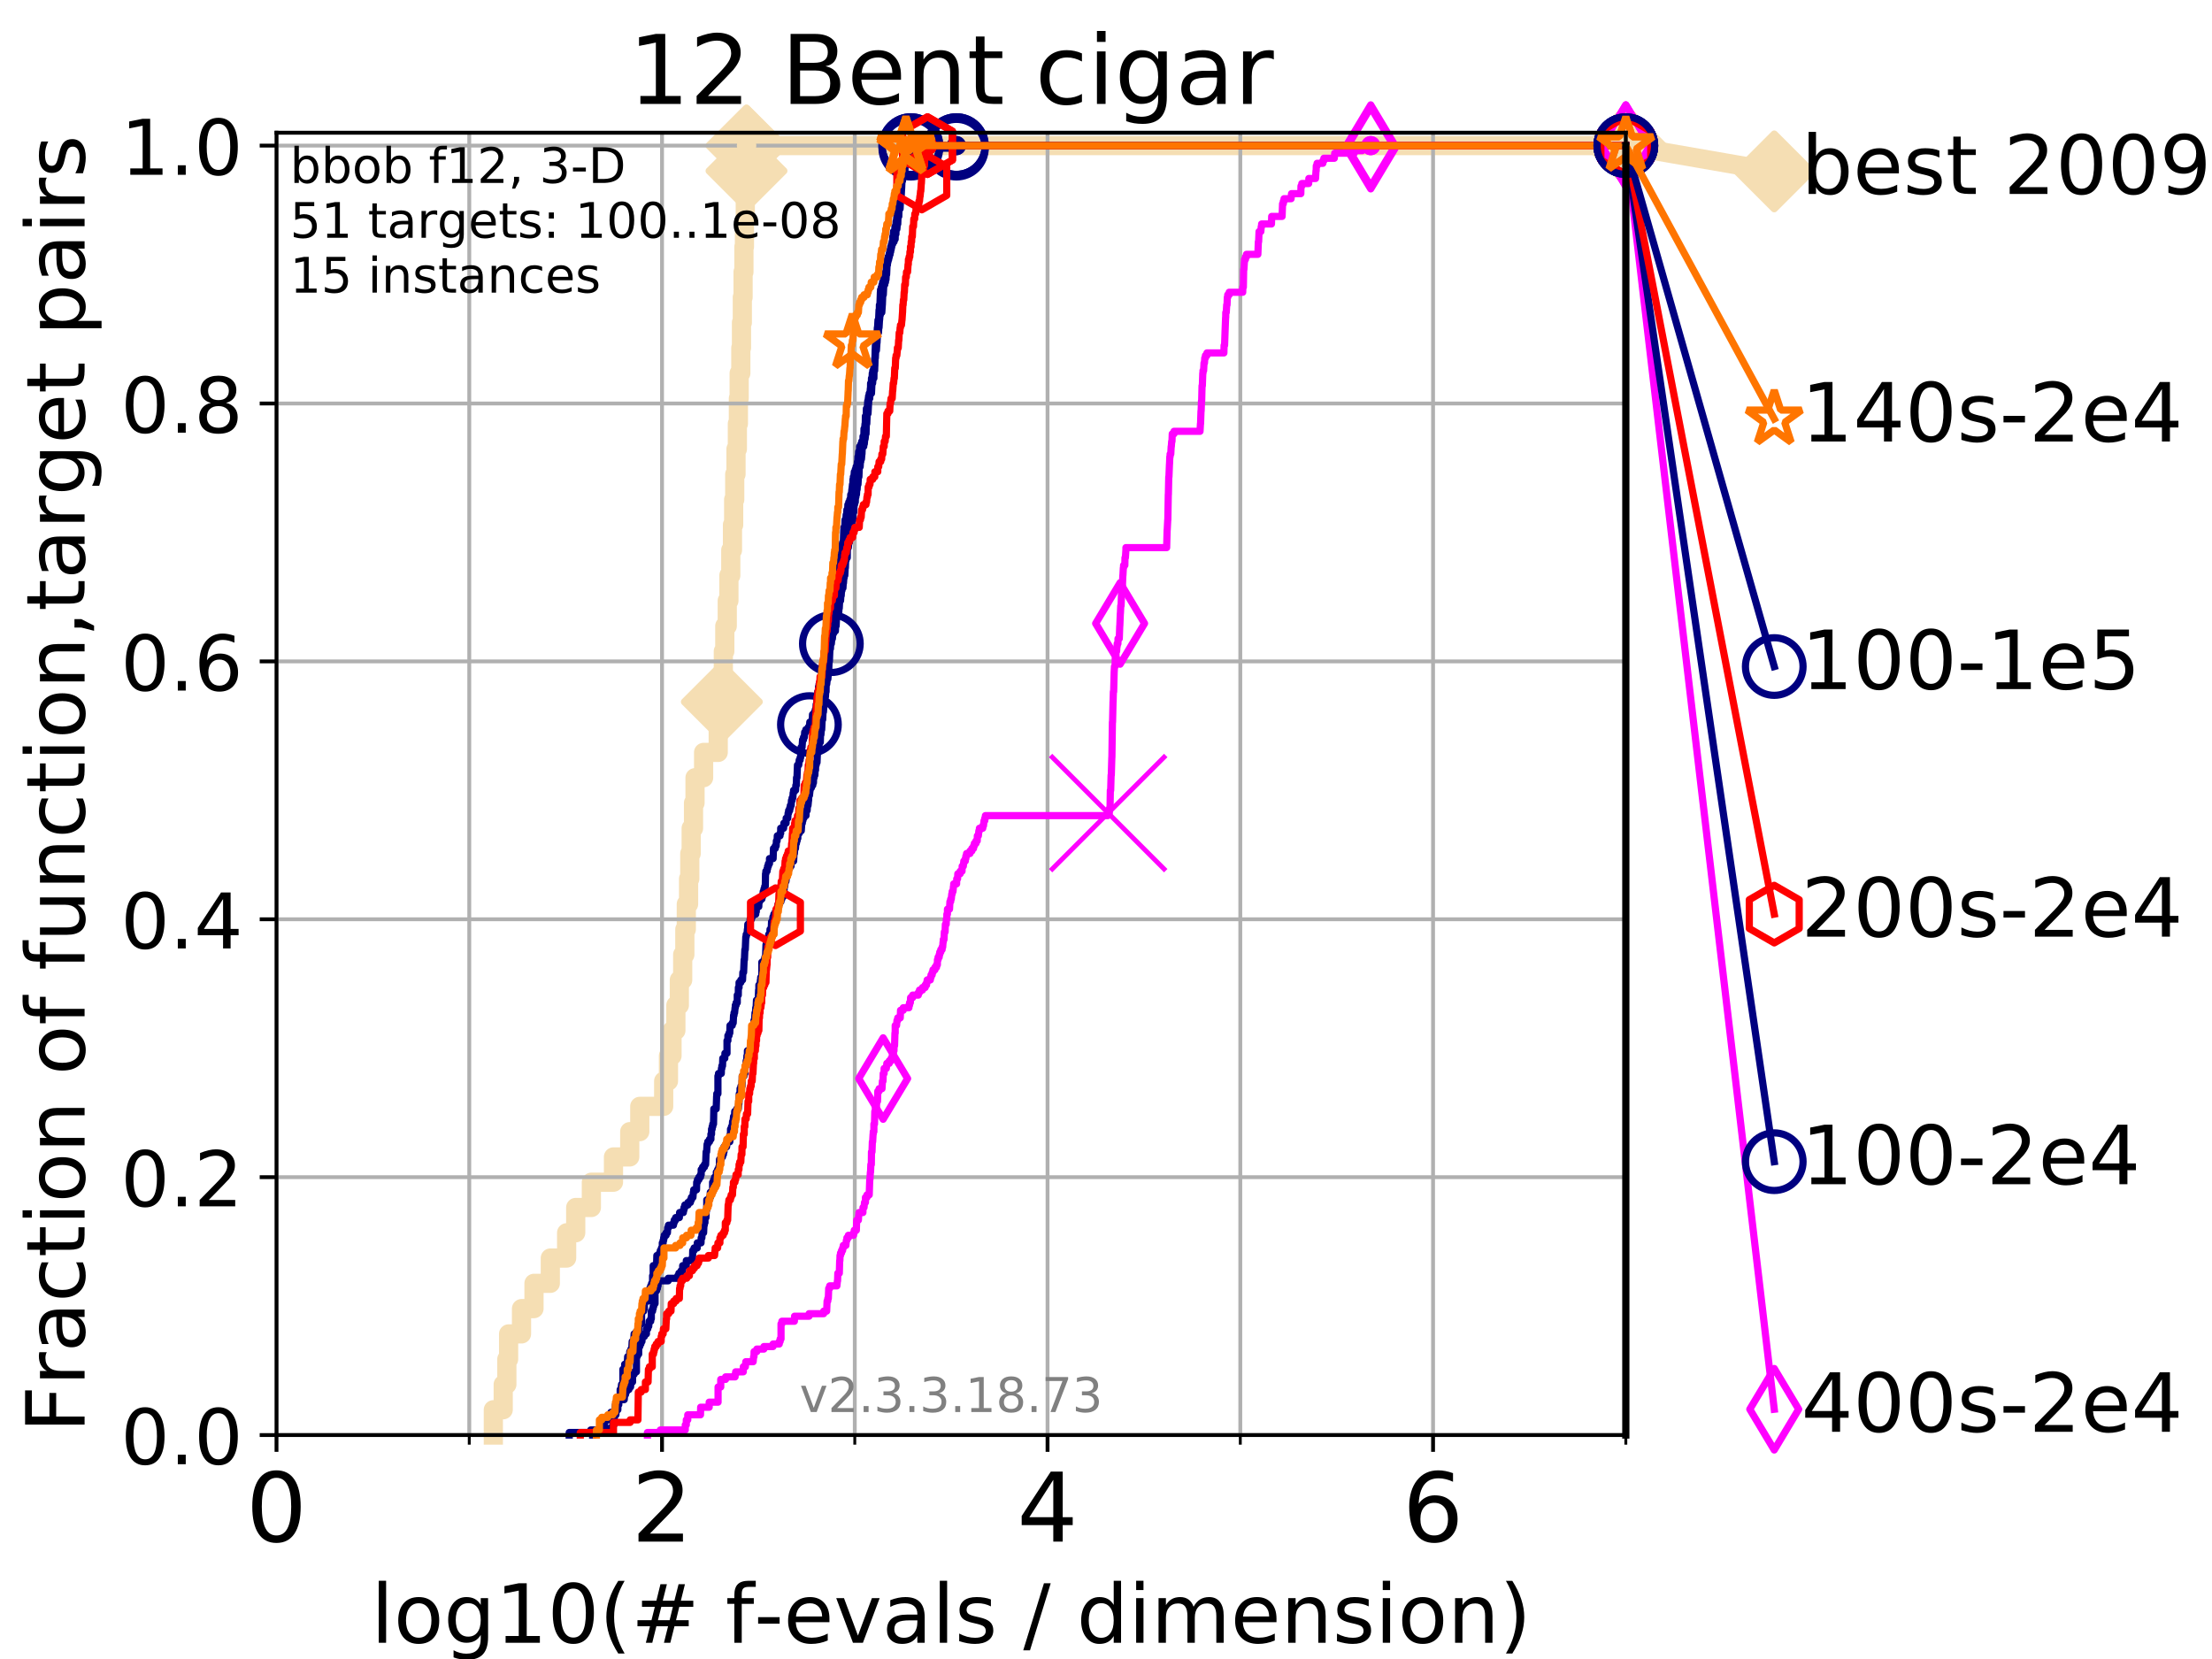 <?xml version="1.0" encoding="utf-8" standalone="no"?>
<!DOCTYPE svg PUBLIC "-//W3C//DTD SVG 1.1//EN"
  "http://www.w3.org/Graphics/SVG/1.1/DTD/svg11.dtd">
<!-- Created with matplotlib (https://matplotlib.org/) -->
<svg height="345.6pt" version="1.1" viewBox="0 0 460.8 345.6" width="460.8pt" xmlns="http://www.w3.org/2000/svg" xmlns:xlink="http://www.w3.org/1999/xlink">
 <defs>
  <style type="text/css">
*{stroke-linecap:butt;stroke-linejoin:round;}
  </style>
 </defs>
 <g id="figure_1">
  <g id="patch_1">
   <path d="M 0 345.6 
L 460.8 345.6 
L 460.8 0 
L 0 0 
z
" style="fill:#ffffff;"/>
  </g>
  <g id="axes_1">
   <g id="patch_2">
    <path d="M 57.6 298.944 
L 338.688 298.944 
L 338.688 27.648 
L 57.6 27.648 
z
" style="fill:#ffffff;"/>
   </g>
   <g id="line2d_1">
    <path d="M 102.772 298.944 
L 102.772 293.677 
L 104.826 293.677 
L 104.826 288.41 
L 105.585 288.41 
L 105.585 283.143 
L 105.952 283.143 
L 105.952 277.877 
L 108.64 277.877 
L 108.64 272.61 
L 111.239 272.61 
L 111.239 267.343 
L 114.641 267.343 
L 114.641 262.076 
L 118.04 262.076 
L 118.04 256.809 
L 119.932 256.809 
L 119.932 251.542 
L 123.193 251.542 
L 123.193 246.275 
L 127.799 246.275 
L 127.799 241.009 
L 131.185 241.009 
L 131.185 235.742 
L 133.277 235.742 
L 133.277 230.475 
L 138.256 230.475 
L 138.256 225.208 
L 139.253 225.208 
L 139.253 219.941 
L 139.991 219.941 
L 139.991 214.674 
L 140.797 214.674 
L 140.797 209.407 
L 141.521 209.407 
L 141.521 204.141 
L 142.216 204.141 
L 142.216 198.874 
L 142.664 198.874 
L 142.664 193.607 
L 142.971 193.607 
L 142.971 188.34 
L 143.443 188.34 
L 143.443 183.073 
L 143.695 183.073 
L 143.695 177.806 
L 143.985 177.806 
L 143.985 172.539 
L 144.471 172.539 
L 144.471 167.272 
L 144.787 167.272 
L 144.787 162.006 
L 146.573 162.006 
L 146.573 156.739 
L 149.617 156.739 
L 149.617 151.472 
L 149.999 151.472 
L 149.999 146.205 
L 150.373 146.205 
L 150.373 140.938 
L 150.683 140.938 
L 150.683 135.671 
L 150.988 135.671 
L 150.988 130.404 
L 151.502 130.404 
L 151.502 125.138 
L 151.845 125.138 
L 151.845 119.871 
L 152.233 119.871 
L 152.233 114.604 
L 152.587 114.604 
L 152.587 109.337 
L 152.836 109.337 
L 152.836 104.07 
L 153.057 104.07 
L 153.057 98.803 
L 153.323 98.803 
L 153.323 93.536 
L 153.609 93.536 
L 153.609 88.27 
L 153.82 88.27 
L 153.82 83.003 
L 153.983 83.003 
L 153.983 77.736 
L 154.327 77.736 
L 154.327 72.469 
L 154.462 72.469 
L 154.462 67.202 
L 154.641 67.202 
L 154.641 61.935 
L 154.796 61.935 
L 154.796 56.668 
L 154.972 56.668 
L 154.972 51.402 
L 155.081 51.402 
L 155.081 46.135 
L 155.254 46.135 
L 155.254 40.868 
L 155.383 40.868 
L 155.383 35.601 
L 155.51 35.601 
L 155.51 30.334 
L 338.688 30.334 
" style="fill:none;stroke:#f5deb3;stroke-linecap:square;stroke-width:4;"/>
   </g>
   <g id="line2d_2">
    <defs>
     <path d="M -0 7.778 
L 7.778 0 
L 0 -7.778 
L -7.778 -0 
z
" id="mb0efb8b9d8" style="stroke:#f5deb3;stroke-linejoin:miter;stroke-width:1.5;"/>
    </defs>
    <g>
     <use style="fill:#f5deb3;stroke:#f5deb3;stroke-linejoin:miter;stroke-width:1.5;" x="150.373" xlink:href="#mb0efb8b9d8" y="146.205"/>
     <use style="fill:#f5deb3;stroke:#f5deb3;stroke-linejoin:miter;stroke-width:1.5;" x="155.51" xlink:href="#mb0efb8b9d8" y="35.601"/>
     <use style="fill:#f5deb3;stroke:#f5deb3;stroke-linejoin:miter;stroke-width:1.5;" x="155.51" xlink:href="#mb0efb8b9d8" y="30.334"/>
     <use style="fill:#f5deb3;stroke:#f5deb3;stroke-linejoin:miter;stroke-width:1.5;" x="155.51" xlink:href="#mb0efb8b9d8" y="30.334"/>
     <use style="fill:#f5deb3;stroke:#f5deb3;stroke-linejoin:miter;stroke-width:1.5;" x="338.688" xlink:href="#mb0efb8b9d8" y="30.334"/>
    </g>
   </g>
   <g id="line2d_3">
    <path style="fill:none;stroke:#f5deb3;stroke-linecap:square;stroke-width:4;"/>
    <g/>
   </g>
   <g id="line2d_4">
    <path d="M 338.688 30.334 
L 369.608 35.706 
" style="fill:none;stroke:#f5deb3;stroke-linecap:square;stroke-width:4;"/>
    <g>
     <use style="fill:#f5deb3;stroke:#f5deb3;stroke-linejoin:miter;stroke-width:1.5;" x="338.688" xlink:href="#mb0efb8b9d8" y="30.334"/>
     <use style="fill:#f5deb3;stroke:#f5deb3;stroke-linejoin:miter;stroke-width:1.5;" x="369.608" xlink:href="#mb0efb8b9d8" y="35.706"/>
    </g>
   </g>
   <g id="matplotlib.axis_1">
    <g id="xtick_1">
     <g id="line2d_5">
      <path clip-path="url(#p3453631ac1)" d="M 57.6 298.944 
L 57.6 27.648 
" style="fill:none;stroke:#b0b0b0;stroke-linecap:square;stroke-width:0.8;"/>
     </g>
     <g id="line2d_6">
      <defs>
       <path d="M 0 0 
L 0 3.5 
" id="mda195bd4a3" style="stroke:#000000;stroke-width:0.8;"/>
      </defs>
      <g>
       <use style="stroke:#000000;stroke-width:0.8;" x="57.6" xlink:href="#mda195bd4a3" y="298.944"/>
      </g>
     </g>
     <g id="text_1">
      <!-- 0 -->
      <defs>
       <path d="M 31.781 66.406 
Q 24.172 66.406 20.328 58.906 
Q 16.5 51.422 16.5 36.375 
Q 16.5 21.391 20.328 13.891 
Q 24.172 6.391 31.781 6.391 
Q 39.453 6.391 43.281 13.891 
Q 47.125 21.391 47.125 36.375 
Q 47.125 51.422 43.281 58.906 
Q 39.453 66.406 31.781 66.406 
z
M 31.781 74.219 
Q 44.047 74.219 50.516 64.516 
Q 56.984 54.828 56.984 36.375 
Q 56.984 17.969 50.516 8.266 
Q 44.047 -1.422 31.781 -1.422 
Q 19.531 -1.422 13.062 8.266 
Q 6.594 17.969 6.594 36.375 
Q 6.594 54.828 13.062 64.516 
Q 19.531 74.219 31.781 74.219 
z
" id="DejaVuSans-48"/>
      </defs>
      <g transform="translate(51.237 321.141)scale(0.2 -0.2)">
       <use xlink:href="#DejaVuSans-48"/>
      </g>
     </g>
    </g>
    <g id="xtick_2">
     <g id="line2d_7">
      <path clip-path="url(#p3453631ac1)" d="M 137.911 298.944 
L 137.911 27.648 
" style="fill:none;stroke:#b0b0b0;stroke-linecap:square;stroke-width:0.8;"/>
     </g>
     <g id="line2d_8">
      <g>
       <use style="stroke:#000000;stroke-width:0.8;" x="137.911" xlink:href="#mda195bd4a3" y="298.944"/>
      </g>
     </g>
     <g id="text_2">
      <!-- 2 -->
      <defs>
       <path d="M 19.188 8.297 
L 53.609 8.297 
L 53.609 0 
L 7.328 0 
L 7.328 8.297 
Q 12.938 14.109 22.625 23.891 
Q 32.328 33.688 34.812 36.531 
Q 39.547 41.844 41.422 45.531 
Q 43.312 49.219 43.312 52.781 
Q 43.312 58.594 39.234 62.25 
Q 35.156 65.922 28.609 65.922 
Q 23.969 65.922 18.812 64.312 
Q 13.672 62.703 7.812 59.422 
L 7.812 69.391 
Q 13.766 71.781 18.938 73 
Q 24.125 74.219 28.422 74.219 
Q 39.75 74.219 46.484 68.547 
Q 53.219 62.891 53.219 53.422 
Q 53.219 48.922 51.531 44.891 
Q 49.859 40.875 45.406 35.406 
Q 44.188 33.984 37.641 27.219 
Q 31.109 20.453 19.188 8.297 
z
" id="DejaVuSans-50"/>
      </defs>
      <g transform="translate(131.548 321.141)scale(0.2 -0.2)">
       <use xlink:href="#DejaVuSans-50"/>
      </g>
     </g>
    </g>
    <g id="xtick_3">
     <g id="line2d_9">
      <path clip-path="url(#p3453631ac1)" d="M 218.222 298.944 
L 218.222 27.648 
" style="fill:none;stroke:#b0b0b0;stroke-linecap:square;stroke-width:0.8;"/>
     </g>
     <g id="line2d_10">
      <g>
       <use style="stroke:#000000;stroke-width:0.8;" x="218.222" xlink:href="#mda195bd4a3" y="298.944"/>
      </g>
     </g>
     <g id="text_3">
      <!-- 4 -->
      <defs>
       <path d="M 37.797 64.312 
L 12.891 25.391 
L 37.797 25.391 
z
M 35.203 72.906 
L 47.609 72.906 
L 47.609 25.391 
L 58.016 25.391 
L 58.016 17.188 
L 47.609 17.188 
L 47.609 0 
L 37.797 0 
L 37.797 17.188 
L 4.891 17.188 
L 4.891 26.703 
z
" id="DejaVuSans-52"/>
      </defs>
      <g transform="translate(211.859 321.141)scale(0.2 -0.2)">
       <use xlink:href="#DejaVuSans-52"/>
      </g>
     </g>
    </g>
    <g id="xtick_4">
     <g id="line2d_11">
      <path clip-path="url(#p3453631ac1)" d="M 298.533 298.944 
L 298.533 27.648 
" style="fill:none;stroke:#b0b0b0;stroke-linecap:square;stroke-width:0.8;"/>
     </g>
     <g id="line2d_12">
      <g>
       <use style="stroke:#000000;stroke-width:0.8;" x="298.533" xlink:href="#mda195bd4a3" y="298.944"/>
      </g>
     </g>
     <g id="text_4">
      <!-- 6 -->
      <defs>
       <path d="M 33.016 40.375 
Q 26.375 40.375 22.484 35.828 
Q 18.609 31.297 18.609 23.391 
Q 18.609 15.531 22.484 10.953 
Q 26.375 6.391 33.016 6.391 
Q 39.656 6.391 43.531 10.953 
Q 47.406 15.531 47.406 23.391 
Q 47.406 31.297 43.531 35.828 
Q 39.656 40.375 33.016 40.375 
z
M 52.594 71.297 
L 52.594 62.312 
Q 48.875 64.062 45.094 64.984 
Q 41.312 65.922 37.594 65.922 
Q 27.828 65.922 22.672 59.328 
Q 17.531 52.734 16.797 39.406 
Q 19.672 43.656 24.016 45.922 
Q 28.375 48.188 33.594 48.188 
Q 44.578 48.188 50.953 41.516 
Q 57.328 34.859 57.328 23.391 
Q 57.328 12.156 50.688 5.359 
Q 44.047 -1.422 33.016 -1.422 
Q 20.359 -1.422 13.672 8.266 
Q 6.984 17.969 6.984 36.375 
Q 6.984 53.656 15.188 63.938 
Q 23.391 74.219 37.203 74.219 
Q 40.922 74.219 44.703 73.484 
Q 48.484 72.75 52.594 71.297 
z
" id="DejaVuSans-54"/>
      </defs>
      <g transform="translate(292.17 321.141)scale(0.2 -0.2)">
       <use xlink:href="#DejaVuSans-54"/>
      </g>
     </g>
    </g>
    <g id="xtick_5">
     <g id="line2d_13">
      <path clip-path="url(#p3453631ac1)" d="M 97.755 298.944 
L 97.755 27.648 
" style="fill:none;stroke:#b0b0b0;stroke-linecap:square;stroke-width:0.8;"/>
     </g>
     <g id="line2d_14">
      <defs>
       <path d="M 0 0 
L 0 2 
" id="mea1094e92e" style="stroke:#000000;stroke-width:0.6;"/>
      </defs>
      <g>
       <use style="stroke:#000000;stroke-width:0.6;" x="97.755" xlink:href="#mea1094e92e" y="298.944"/>
      </g>
     </g>
    </g>
    <g id="xtick_6">
     <g id="line2d_15">
      <path clip-path="url(#p3453631ac1)" d="M 178.066 298.944 
L 178.066 27.648 
" style="fill:none;stroke:#b0b0b0;stroke-linecap:square;stroke-width:0.8;"/>
     </g>
     <g id="line2d_16">
      <g>
       <use style="stroke:#000000;stroke-width:0.6;" x="178.066" xlink:href="#mea1094e92e" y="298.944"/>
      </g>
     </g>
    </g>
    <g id="xtick_7">
     <g id="line2d_17">
      <path clip-path="url(#p3453631ac1)" d="M 258.377 298.944 
L 258.377 27.648 
" style="fill:none;stroke:#b0b0b0;stroke-linecap:square;stroke-width:0.8;"/>
     </g>
     <g id="line2d_18">
      <g>
       <use style="stroke:#000000;stroke-width:0.6;" x="258.377" xlink:href="#mea1094e92e" y="298.944"/>
      </g>
     </g>
    </g>
    <g id="xtick_8">
     <g id="line2d_19">
      <path clip-path="url(#p3453631ac1)" d="M 338.688 298.944 
L 338.688 27.648 
" style="fill:none;stroke:#b0b0b0;stroke-linecap:square;stroke-width:0.8;"/>
     </g>
     <g id="line2d_20">
      <g>
       <use style="stroke:#000000;stroke-width:0.6;" x="338.688" xlink:href="#mea1094e92e" y="298.944"/>
      </g>
     </g>
    </g>
    <g id="text_5">
     <!-- log10(# f-evals / dimension) -->
     <defs>
      <path d="M 9.422 75.984 
L 18.406 75.984 
L 18.406 0 
L 9.422 0 
z
" id="DejaVuSans-108"/>
      <path d="M 30.609 48.391 
Q 23.391 48.391 19.188 42.75 
Q 14.984 37.109 14.984 27.297 
Q 14.984 17.484 19.156 11.844 
Q 23.344 6.203 30.609 6.203 
Q 37.797 6.203 41.984 11.859 
Q 46.188 17.531 46.188 27.297 
Q 46.188 37.016 41.984 42.703 
Q 37.797 48.391 30.609 48.391 
z
M 30.609 56 
Q 42.328 56 49.016 48.375 
Q 55.719 40.766 55.719 27.297 
Q 55.719 13.875 49.016 6.219 
Q 42.328 -1.422 30.609 -1.422 
Q 18.844 -1.422 12.172 6.219 
Q 5.516 13.875 5.516 27.297 
Q 5.516 40.766 12.172 48.375 
Q 18.844 56 30.609 56 
z
" id="DejaVuSans-111"/>
      <path d="M 45.406 27.984 
Q 45.406 37.75 41.375 43.109 
Q 37.359 48.484 30.078 48.484 
Q 22.859 48.484 18.828 43.109 
Q 14.797 37.75 14.797 27.984 
Q 14.797 18.266 18.828 12.891 
Q 22.859 7.516 30.078 7.516 
Q 37.359 7.516 41.375 12.891 
Q 45.406 18.266 45.406 27.984 
z
M 54.391 6.781 
Q 54.391 -7.172 48.188 -13.984 
Q 42 -20.797 29.203 -20.797 
Q 24.469 -20.797 20.266 -20.094 
Q 16.062 -19.391 12.109 -17.922 
L 12.109 -9.188 
Q 16.062 -11.328 19.922 -12.344 
Q 23.781 -13.375 27.781 -13.375 
Q 36.625 -13.375 41.016 -8.766 
Q 45.406 -4.156 45.406 5.172 
L 45.406 9.625 
Q 42.625 4.781 38.281 2.391 
Q 33.938 0 27.875 0 
Q 17.828 0 11.672 7.656 
Q 5.516 15.328 5.516 27.984 
Q 5.516 40.672 11.672 48.328 
Q 17.828 56 27.875 56 
Q 33.938 56 38.281 53.609 
Q 42.625 51.219 45.406 46.391 
L 45.406 54.688 
L 54.391 54.688 
z
" id="DejaVuSans-103"/>
      <path d="M 12.406 8.297 
L 28.516 8.297 
L 28.516 63.922 
L 10.984 60.406 
L 10.984 69.391 
L 28.422 72.906 
L 38.281 72.906 
L 38.281 8.297 
L 54.391 8.297 
L 54.391 0 
L 12.406 0 
z
" id="DejaVuSans-49"/>
      <path d="M 31 75.875 
Q 24.469 64.656 21.281 53.656 
Q 18.109 42.672 18.109 31.391 
Q 18.109 20.125 21.312 9.062 
Q 24.516 -2 31 -13.188 
L 23.188 -13.188 
Q 15.875 -1.703 12.234 9.375 
Q 8.594 20.453 8.594 31.391 
Q 8.594 42.281 12.203 53.312 
Q 15.828 64.359 23.188 75.875 
z
" id="DejaVuSans-40"/>
      <path d="M 51.125 44 
L 36.922 44 
L 32.812 27.688 
L 47.125 27.688 
z
M 43.797 71.781 
L 38.719 51.516 
L 52.984 51.516 
L 58.109 71.781 
L 65.922 71.781 
L 60.891 51.516 
L 76.125 51.516 
L 76.125 44 
L 58.984 44 
L 54.984 27.688 
L 70.516 27.688 
L 70.516 20.219 
L 53.078 20.219 
L 48 0 
L 40.188 0 
L 45.219 20.219 
L 30.906 20.219 
L 25.875 0 
L 18.016 0 
L 23.094 20.219 
L 7.719 20.219 
L 7.719 27.688 
L 24.906 27.688 
L 29 44 
L 13.281 44 
L 13.281 51.516 
L 30.906 51.516 
L 35.891 71.781 
z
" id="DejaVuSans-35"/>
      <path id="DejaVuSans-32"/>
      <path d="M 37.109 75.984 
L 37.109 68.5 
L 28.516 68.5 
Q 23.688 68.5 21.797 66.547 
Q 19.922 64.594 19.922 59.516 
L 19.922 54.688 
L 34.719 54.688 
L 34.719 47.703 
L 19.922 47.703 
L 19.922 0 
L 10.891 0 
L 10.891 47.703 
L 2.297 47.703 
L 2.297 54.688 
L 10.891 54.688 
L 10.891 58.5 
Q 10.891 67.625 15.141 71.797 
Q 19.391 75.984 28.609 75.984 
z
" id="DejaVuSans-102"/>
      <path d="M 4.891 31.391 
L 31.203 31.391 
L 31.203 23.391 
L 4.891 23.391 
z
" id="DejaVuSans-45"/>
      <path d="M 56.203 29.594 
L 56.203 25.203 
L 14.891 25.203 
Q 15.484 15.922 20.484 11.062 
Q 25.484 6.203 34.422 6.203 
Q 39.594 6.203 44.453 7.469 
Q 49.312 8.734 54.109 11.281 
L 54.109 2.781 
Q 49.266 0.734 44.188 -0.344 
Q 39.109 -1.422 33.891 -1.422 
Q 20.797 -1.422 13.156 6.188 
Q 5.516 13.812 5.516 26.812 
Q 5.516 40.234 12.766 48.109 
Q 20.016 56 32.328 56 
Q 43.359 56 49.781 48.891 
Q 56.203 41.797 56.203 29.594 
z
M 47.219 32.234 
Q 47.125 39.594 43.094 43.984 
Q 39.062 48.391 32.422 48.391 
Q 24.906 48.391 20.391 44.141 
Q 15.875 39.891 15.188 32.172 
z
" id="DejaVuSans-101"/>
      <path d="M 2.984 54.688 
L 12.5 54.688 
L 29.594 8.797 
L 46.688 54.688 
L 56.203 54.688 
L 35.688 0 
L 23.484 0 
z
" id="DejaVuSans-118"/>
      <path d="M 34.281 27.484 
Q 23.391 27.484 19.188 25 
Q 14.984 22.516 14.984 16.5 
Q 14.984 11.719 18.141 8.906 
Q 21.297 6.109 26.703 6.109 
Q 34.188 6.109 38.703 11.406 
Q 43.219 16.703 43.219 25.484 
L 43.219 27.484 
z
M 52.203 31.203 
L 52.203 0 
L 43.219 0 
L 43.219 8.297 
Q 40.141 3.328 35.547 0.953 
Q 30.953 -1.422 24.312 -1.422 
Q 15.922 -1.422 10.953 3.297 
Q 6 8.016 6 15.922 
Q 6 25.141 12.172 29.828 
Q 18.359 34.516 30.609 34.516 
L 43.219 34.516 
L 43.219 35.406 
Q 43.219 41.609 39.141 45 
Q 35.062 48.391 27.688 48.391 
Q 23 48.391 18.547 47.266 
Q 14.109 46.141 10.016 43.891 
L 10.016 52.203 
Q 14.938 54.109 19.578 55.047 
Q 24.219 56 28.609 56 
Q 40.484 56 46.344 49.844 
Q 52.203 43.703 52.203 31.203 
z
" id="DejaVuSans-97"/>
      <path d="M 44.281 53.078 
L 44.281 44.578 
Q 40.484 46.531 36.375 47.5 
Q 32.281 48.484 27.875 48.484 
Q 21.188 48.484 17.844 46.438 
Q 14.5 44.391 14.5 40.281 
Q 14.5 37.156 16.891 35.375 
Q 19.281 33.594 26.516 31.984 
L 29.594 31.297 
Q 39.156 29.25 43.188 25.516 
Q 47.219 21.781 47.219 15.094 
Q 47.219 7.469 41.188 3.016 
Q 35.156 -1.422 24.609 -1.422 
Q 20.219 -1.422 15.453 -0.562 
Q 10.688 0.297 5.422 2 
L 5.422 11.281 
Q 10.406 8.688 15.234 7.391 
Q 20.062 6.109 24.812 6.109 
Q 31.156 6.109 34.562 8.281 
Q 37.984 10.453 37.984 14.406 
Q 37.984 18.062 35.516 20.016 
Q 33.062 21.969 24.703 23.781 
L 21.578 24.516 
Q 13.234 26.266 9.516 29.906 
Q 5.812 33.547 5.812 39.891 
Q 5.812 47.609 11.281 51.797 
Q 16.75 56 26.812 56 
Q 31.781 56 36.172 55.266 
Q 40.578 54.547 44.281 53.078 
z
" id="DejaVuSans-115"/>
      <path d="M 25.391 72.906 
L 33.688 72.906 
L 8.297 -9.281 
L 0 -9.281 
z
" id="DejaVuSans-47"/>
      <path d="M 45.406 46.391 
L 45.406 75.984 
L 54.391 75.984 
L 54.391 0 
L 45.406 0 
L 45.406 8.203 
Q 42.578 3.328 38.25 0.953 
Q 33.938 -1.422 27.875 -1.422 
Q 17.969 -1.422 11.734 6.484 
Q 5.516 14.406 5.516 27.297 
Q 5.516 40.188 11.734 48.094 
Q 17.969 56 27.875 56 
Q 33.938 56 38.25 53.625 
Q 42.578 51.266 45.406 46.391 
z
M 14.797 27.297 
Q 14.797 17.391 18.875 11.75 
Q 22.953 6.109 30.078 6.109 
Q 37.203 6.109 41.297 11.75 
Q 45.406 17.391 45.406 27.297 
Q 45.406 37.203 41.297 42.844 
Q 37.203 48.484 30.078 48.484 
Q 22.953 48.484 18.875 42.844 
Q 14.797 37.203 14.797 27.297 
z
" id="DejaVuSans-100"/>
      <path d="M 9.422 54.688 
L 18.406 54.688 
L 18.406 0 
L 9.422 0 
z
M 9.422 75.984 
L 18.406 75.984 
L 18.406 64.594 
L 9.422 64.594 
z
" id="DejaVuSans-105"/>
      <path d="M 52 44.188 
Q 55.375 50.25 60.062 53.125 
Q 64.75 56 71.094 56 
Q 79.641 56 84.281 50.016 
Q 88.922 44.047 88.922 33.016 
L 88.922 0 
L 79.891 0 
L 79.891 32.719 
Q 79.891 40.578 77.094 44.375 
Q 74.312 48.188 68.609 48.188 
Q 61.625 48.188 57.562 43.547 
Q 53.516 38.922 53.516 30.906 
L 53.516 0 
L 44.484 0 
L 44.484 32.719 
Q 44.484 40.625 41.703 44.406 
Q 38.922 48.188 33.109 48.188 
Q 26.219 48.188 22.156 43.531 
Q 18.109 38.875 18.109 30.906 
L 18.109 0 
L 9.078 0 
L 9.078 54.688 
L 18.109 54.688 
L 18.109 46.188 
Q 21.188 51.219 25.484 53.609 
Q 29.781 56 35.688 56 
Q 41.656 56 45.828 52.969 
Q 50 49.953 52 44.188 
z
" id="DejaVuSans-109"/>
      <path d="M 54.891 33.016 
L 54.891 0 
L 45.906 0 
L 45.906 32.719 
Q 45.906 40.484 42.875 44.328 
Q 39.844 48.188 33.797 48.188 
Q 26.516 48.188 22.312 43.547 
Q 18.109 38.922 18.109 30.906 
L 18.109 0 
L 9.078 0 
L 9.078 54.688 
L 18.109 54.688 
L 18.109 46.188 
Q 21.344 51.125 25.703 53.562 
Q 30.078 56 35.797 56 
Q 45.219 56 50.047 50.172 
Q 54.891 44.344 54.891 33.016 
z
" id="DejaVuSans-110"/>
      <path d="M 8.016 75.875 
L 15.828 75.875 
Q 23.141 64.359 26.781 53.312 
Q 30.422 42.281 30.422 31.391 
Q 30.422 20.453 26.781 9.375 
Q 23.141 -1.703 15.828 -13.188 
L 8.016 -13.188 
Q 14.5 -2 17.703 9.062 
Q 20.906 20.125 20.906 31.391 
Q 20.906 42.672 17.703 53.656 
Q 14.5 64.656 8.016 75.875 
z
" id="DejaVuSans-41"/>
     </defs>
     <g transform="translate(77.303 342.218)scale(0.17 -0.17)">
      <use xlink:href="#DejaVuSans-108"/>
      <use x="27.783" xlink:href="#DejaVuSans-111"/>
      <use x="88.965" xlink:href="#DejaVuSans-103"/>
      <use x="152.441" xlink:href="#DejaVuSans-49"/>
      <use x="216.064" xlink:href="#DejaVuSans-48"/>
      <use x="279.688" xlink:href="#DejaVuSans-40"/>
      <use x="318.701" xlink:href="#DejaVuSans-35"/>
      <use x="402.49" xlink:href="#DejaVuSans-32"/>
      <use x="434.277" xlink:href="#DejaVuSans-102"/>
      <use x="469.404" xlink:href="#DejaVuSans-45"/>
      <use x="505.488" xlink:href="#DejaVuSans-101"/>
      <use x="567.012" xlink:href="#DejaVuSans-118"/>
      <use x="626.191" xlink:href="#DejaVuSans-97"/>
      <use x="687.471" xlink:href="#DejaVuSans-108"/>
      <use x="715.254" xlink:href="#DejaVuSans-115"/>
      <use x="767.354" xlink:href="#DejaVuSans-32"/>
      <use x="799.141" xlink:href="#DejaVuSans-47"/>
      <use x="832.832" xlink:href="#DejaVuSans-32"/>
      <use x="864.619" xlink:href="#DejaVuSans-100"/>
      <use x="928.096" xlink:href="#DejaVuSans-105"/>
      <use x="955.879" xlink:href="#DejaVuSans-109"/>
      <use x="1053.291" xlink:href="#DejaVuSans-101"/>
      <use x="1114.814" xlink:href="#DejaVuSans-110"/>
      <use x="1178.193" xlink:href="#DejaVuSans-115"/>
      <use x="1230.293" xlink:href="#DejaVuSans-105"/>
      <use x="1258.076" xlink:href="#DejaVuSans-111"/>
      <use x="1319.258" xlink:href="#DejaVuSans-110"/>
      <use x="1382.637" xlink:href="#DejaVuSans-41"/>
     </g>
    </g>
   </g>
   <g id="matplotlib.axis_2">
    <g id="ytick_1">
     <g id="line2d_21">
      <path clip-path="url(#p3453631ac1)" d="M 57.6 298.944 
L 338.688 298.944 
" style="fill:none;stroke:#b0b0b0;stroke-linecap:square;stroke-width:0.8;"/>
     </g>
     <g id="line2d_22">
      <defs>
       <path d="M 0 0 
L -3.5 0 
" id="m5d1adf6d88" style="stroke:#000000;stroke-width:0.8;"/>
      </defs>
      <g>
       <use style="stroke:#000000;stroke-width:0.8;" x="57.6" xlink:href="#m5d1adf6d88" y="298.944"/>
      </g>
     </g>
     <g id="text_6">
      <!-- 0.0 -->
      <defs>
       <path d="M 10.688 12.406 
L 21 12.406 
L 21 0 
L 10.688 0 
z
" id="DejaVuSans-46"/>
      </defs>
      <g transform="translate(25.155 305.023)scale(0.16 -0.16)">
       <use xlink:href="#DejaVuSans-48"/>
       <use x="63.623" xlink:href="#DejaVuSans-46"/>
       <use x="95.41" xlink:href="#DejaVuSans-48"/>
      </g>
     </g>
    </g>
    <g id="ytick_2">
     <g id="line2d_23">
      <path clip-path="url(#p3453631ac1)" d="M 57.6 245.222 
L 338.688 245.222 
" style="fill:none;stroke:#b0b0b0;stroke-linecap:square;stroke-width:0.8;"/>
     </g>
     <g id="line2d_24">
      <g>
       <use style="stroke:#000000;stroke-width:0.8;" x="57.6" xlink:href="#m5d1adf6d88" y="245.222"/>
      </g>
     </g>
     <g id="text_7">
      <!-- 0.2 -->
      <g transform="translate(25.155 251.301)scale(0.16 -0.16)">
       <use xlink:href="#DejaVuSans-48"/>
       <use x="63.623" xlink:href="#DejaVuSans-46"/>
       <use x="95.41" xlink:href="#DejaVuSans-50"/>
      </g>
     </g>
    </g>
    <g id="ytick_3">
     <g id="line2d_25">
      <path clip-path="url(#p3453631ac1)" d="M 57.6 191.5 
L 338.688 191.5 
" style="fill:none;stroke:#b0b0b0;stroke-linecap:square;stroke-width:0.8;"/>
     </g>
     <g id="line2d_26">
      <g>
       <use style="stroke:#000000;stroke-width:0.8;" x="57.6" xlink:href="#m5d1adf6d88" y="191.5"/>
      </g>
     </g>
     <g id="text_8">
      <!-- 0.4 -->
      <g transform="translate(25.155 197.579)scale(0.16 -0.16)">
       <use xlink:href="#DejaVuSans-48"/>
       <use x="63.623" xlink:href="#DejaVuSans-46"/>
       <use x="95.41" xlink:href="#DejaVuSans-52"/>
      </g>
     </g>
    </g>
    <g id="ytick_4">
     <g id="line2d_27">
      <path clip-path="url(#p3453631ac1)" d="M 57.6 137.778 
L 338.688 137.778 
" style="fill:none;stroke:#b0b0b0;stroke-linecap:square;stroke-width:0.8;"/>
     </g>
     <g id="line2d_28">
      <g>
       <use style="stroke:#000000;stroke-width:0.8;" x="57.6" xlink:href="#m5d1adf6d88" y="137.778"/>
      </g>
     </g>
     <g id="text_9">
      <!-- 0.6 -->
      <g transform="translate(25.155 143.857)scale(0.16 -0.16)">
       <use xlink:href="#DejaVuSans-48"/>
       <use x="63.623" xlink:href="#DejaVuSans-46"/>
       <use x="95.41" xlink:href="#DejaVuSans-54"/>
      </g>
     </g>
    </g>
    <g id="ytick_5">
     <g id="line2d_29">
      <path clip-path="url(#p3453631ac1)" d="M 57.6 84.056 
L 338.688 84.056 
" style="fill:none;stroke:#b0b0b0;stroke-linecap:square;stroke-width:0.8;"/>
     </g>
     <g id="line2d_30">
      <g>
       <use style="stroke:#000000;stroke-width:0.8;" x="57.6" xlink:href="#m5d1adf6d88" y="84.056"/>
      </g>
     </g>
     <g id="text_10">
      <!-- 0.8 -->
      <defs>
       <path d="M 31.781 34.625 
Q 24.75 34.625 20.719 30.859 
Q 16.703 27.094 16.703 20.516 
Q 16.703 13.922 20.719 10.156 
Q 24.75 6.391 31.781 6.391 
Q 38.812 6.391 42.859 10.172 
Q 46.922 13.969 46.922 20.516 
Q 46.922 27.094 42.891 30.859 
Q 38.875 34.625 31.781 34.625 
z
M 21.922 38.812 
Q 15.578 40.375 12.031 44.719 
Q 8.5 49.078 8.5 55.328 
Q 8.5 64.062 14.719 69.141 
Q 20.953 74.219 31.781 74.219 
Q 42.672 74.219 48.875 69.141 
Q 55.078 64.062 55.078 55.328 
Q 55.078 49.078 51.531 44.719 
Q 48 40.375 41.703 38.812 
Q 48.828 37.156 52.797 32.312 
Q 56.781 27.484 56.781 20.516 
Q 56.781 9.906 50.312 4.234 
Q 43.844 -1.422 31.781 -1.422 
Q 19.734 -1.422 13.25 4.234 
Q 6.781 9.906 6.781 20.516 
Q 6.781 27.484 10.781 32.312 
Q 14.797 37.156 21.922 38.812 
z
M 18.312 54.391 
Q 18.312 48.734 21.844 45.562 
Q 25.391 42.391 31.781 42.391 
Q 38.141 42.391 41.719 45.562 
Q 45.312 48.734 45.312 54.391 
Q 45.312 60.062 41.719 63.234 
Q 38.141 66.406 31.781 66.406 
Q 25.391 66.406 21.844 63.234 
Q 18.312 60.062 18.312 54.391 
z
" id="DejaVuSans-56"/>
      </defs>
      <g transform="translate(25.155 90.135)scale(0.16 -0.16)">
       <use xlink:href="#DejaVuSans-48"/>
       <use x="63.623" xlink:href="#DejaVuSans-46"/>
       <use x="95.41" xlink:href="#DejaVuSans-56"/>
      </g>
     </g>
    </g>
    <g id="ytick_6">
     <g id="line2d_31">
      <path clip-path="url(#p3453631ac1)" d="M 57.6 30.334 
L 338.688 30.334 
" style="fill:none;stroke:#b0b0b0;stroke-linecap:square;stroke-width:0.8;"/>
     </g>
     <g id="line2d_32">
      <g>
       <use style="stroke:#000000;stroke-width:0.8;" x="57.6" xlink:href="#m5d1adf6d88" y="30.334"/>
      </g>
     </g>
     <g id="text_11">
      <!-- 1.0 -->
      <g transform="translate(25.155 36.413)scale(0.16 -0.16)">
       <use xlink:href="#DejaVuSans-49"/>
       <use x="63.623" xlink:href="#DejaVuSans-46"/>
       <use x="95.41" xlink:href="#DejaVuSans-48"/>
      </g>
     </g>
    </g>
    <g id="text_12">
     <!-- Fraction of function,target pairs -->
     <defs>
      <path d="M 9.812 72.906 
L 51.703 72.906 
L 51.703 64.594 
L 19.672 64.594 
L 19.672 43.109 
L 48.578 43.109 
L 48.578 34.812 
L 19.672 34.812 
L 19.672 0 
L 9.812 0 
z
" id="DejaVuSans-70"/>
      <path d="M 41.109 46.297 
Q 39.594 47.172 37.812 47.578 
Q 36.031 48 33.891 48 
Q 26.266 48 22.188 43.047 
Q 18.109 38.094 18.109 28.812 
L 18.109 0 
L 9.078 0 
L 9.078 54.688 
L 18.109 54.688 
L 18.109 46.188 
Q 20.953 51.172 25.484 53.578 
Q 30.031 56 36.531 56 
Q 37.453 56 38.578 55.875 
Q 39.703 55.766 41.062 55.516 
z
" id="DejaVuSans-114"/>
      <path d="M 48.781 52.594 
L 48.781 44.188 
Q 44.969 46.297 41.141 47.344 
Q 37.312 48.391 33.406 48.391 
Q 24.656 48.391 19.812 42.844 
Q 14.984 37.312 14.984 27.297 
Q 14.984 17.281 19.812 11.734 
Q 24.656 6.203 33.406 6.203 
Q 37.312 6.203 41.141 7.25 
Q 44.969 8.297 48.781 10.406 
L 48.781 2.094 
Q 45.016 0.344 40.984 -0.531 
Q 36.969 -1.422 32.422 -1.422 
Q 20.062 -1.422 12.781 6.344 
Q 5.516 14.109 5.516 27.297 
Q 5.516 40.672 12.859 48.328 
Q 20.219 56 33.016 56 
Q 37.156 56 41.109 55.141 
Q 45.062 54.297 48.781 52.594 
z
" id="DejaVuSans-99"/>
      <path d="M 18.312 70.219 
L 18.312 54.688 
L 36.812 54.688 
L 36.812 47.703 
L 18.312 47.703 
L 18.312 18.016 
Q 18.312 11.328 20.141 9.422 
Q 21.969 7.516 27.594 7.516 
L 36.812 7.516 
L 36.812 0 
L 27.594 0 
Q 17.188 0 13.234 3.875 
Q 9.281 7.766 9.281 18.016 
L 9.281 47.703 
L 2.688 47.703 
L 2.688 54.688 
L 9.281 54.688 
L 9.281 70.219 
z
" id="DejaVuSans-116"/>
      <path d="M 8.5 21.578 
L 8.5 54.688 
L 17.484 54.688 
L 17.484 21.922 
Q 17.484 14.156 20.5 10.266 
Q 23.531 6.391 29.594 6.391 
Q 36.859 6.391 41.078 11.031 
Q 45.312 15.672 45.312 23.688 
L 45.312 54.688 
L 54.297 54.688 
L 54.297 0 
L 45.312 0 
L 45.312 8.406 
Q 42.047 3.422 37.719 1 
Q 33.406 -1.422 27.688 -1.422 
Q 18.266 -1.422 13.375 4.438 
Q 8.5 10.297 8.5 21.578 
z
M 31.109 56 
z
" id="DejaVuSans-117"/>
      <path d="M 11.719 12.406 
L 22.016 12.406 
L 22.016 4 
L 14.016 -11.625 
L 7.719 -11.625 
L 11.719 4 
z
" id="DejaVuSans-44"/>
      <path d="M 18.109 8.203 
L 18.109 -20.797 
L 9.078 -20.797 
L 9.078 54.688 
L 18.109 54.688 
L 18.109 46.391 
Q 20.953 51.266 25.266 53.625 
Q 29.594 56 35.594 56 
Q 45.562 56 51.781 48.094 
Q 58.016 40.188 58.016 27.297 
Q 58.016 14.406 51.781 6.484 
Q 45.562 -1.422 35.594 -1.422 
Q 29.594 -1.422 25.266 0.953 
Q 20.953 3.328 18.109 8.203 
z
M 48.688 27.297 
Q 48.688 37.203 44.609 42.844 
Q 40.531 48.484 33.406 48.484 
Q 26.266 48.484 22.188 42.844 
Q 18.109 37.203 18.109 27.297 
Q 18.109 17.391 22.188 11.75 
Q 26.266 6.109 33.406 6.109 
Q 40.531 6.109 44.609 11.75 
Q 48.688 17.391 48.688 27.297 
z
" id="DejaVuSans-112"/>
     </defs>
     <g transform="translate(17.62 298.435)rotate(-90)scale(0.17 -0.17)">
      <use xlink:href="#DejaVuSans-70"/>
      <use x="57.41" xlink:href="#DejaVuSans-114"/>
      <use x="98.523" xlink:href="#DejaVuSans-97"/>
      <use x="159.803" xlink:href="#DejaVuSans-99"/>
      <use x="214.783" xlink:href="#DejaVuSans-116"/>
      <use x="253.992" xlink:href="#DejaVuSans-105"/>
      <use x="281.775" xlink:href="#DejaVuSans-111"/>
      <use x="342.957" xlink:href="#DejaVuSans-110"/>
      <use x="406.336" xlink:href="#DejaVuSans-32"/>
      <use x="438.123" xlink:href="#DejaVuSans-111"/>
      <use x="499.305" xlink:href="#DejaVuSans-102"/>
      <use x="534.51" xlink:href="#DejaVuSans-32"/>
      <use x="566.297" xlink:href="#DejaVuSans-102"/>
      <use x="601.502" xlink:href="#DejaVuSans-117"/>
      <use x="664.881" xlink:href="#DejaVuSans-110"/>
      <use x="728.26" xlink:href="#DejaVuSans-99"/>
      <use x="783.24" xlink:href="#DejaVuSans-116"/>
      <use x="822.449" xlink:href="#DejaVuSans-105"/>
      <use x="850.232" xlink:href="#DejaVuSans-111"/>
      <use x="911.414" xlink:href="#DejaVuSans-110"/>
      <use x="974.793" xlink:href="#DejaVuSans-44"/>
      <use x="1006.58" xlink:href="#DejaVuSans-116"/>
      <use x="1045.789" xlink:href="#DejaVuSans-97"/>
      <use x="1107.068" xlink:href="#DejaVuSans-114"/>
      <use x="1148.166" xlink:href="#DejaVuSans-103"/>
      <use x="1211.643" xlink:href="#DejaVuSans-101"/>
      <use x="1273.166" xlink:href="#DejaVuSans-116"/>
      <use x="1312.375" xlink:href="#DejaVuSans-32"/>
      <use x="1344.162" xlink:href="#DejaVuSans-112"/>
      <use x="1407.639" xlink:href="#DejaVuSans-97"/>
      <use x="1468.918" xlink:href="#DejaVuSans-105"/>
      <use x="1496.701" xlink:href="#DejaVuSans-114"/>
      <use x="1537.814" xlink:href="#DejaVuSans-115"/>
     </g>
    </g>
   </g>
   <g id="line2d_33">
    <defs>
     <path d="M 0 1.5 
C 0.398 1.5 0.779 1.342 1.061 1.061 
C 1.342 0.779 1.5 0.398 1.5 0 
C 1.5 -0.398 1.342 -0.779 1.061 -1.061 
C 0.779 -1.342 0.398 -1.5 0 -1.5 
C -0.398 -1.5 -0.779 -1.342 -1.061 -1.061 
C -1.342 -0.779 -1.5 -0.398 -1.5 0 
C -1.5 0.398 -1.342 0.779 -1.061 1.061 
C -0.779 1.342 -0.398 1.5 0 1.5 
z
" id="m5b57f4c9f4" style="stroke:#f5deb3;"/>
    </defs>
    <g>
     <use style="fill:#f5deb3;stroke:#f5deb3;" x="155.51" xlink:href="#m5b57f4c9f4" y="30.334"/>
     <use style="fill:#f5deb3;stroke:#f5deb3;" x="155.51" xlink:href="#m5b57f4c9f4" y="30.334"/>
    </g>
   </g>
   <g id="line2d_34">
    <defs>
     <path d="M 0 1.5 
C 0.398 1.5 0.779 1.342 1.061 1.061 
C 1.342 0.779 1.5 0.398 1.5 0 
C 1.5 -0.398 1.342 -0.779 1.061 -1.061 
C 0.779 -1.342 0.398 -1.5 0 -1.5 
C -0.398 -1.5 -0.779 -1.342 -1.061 -1.061 
C -1.342 -0.779 -1.5 -0.398 -1.5 0 
C -1.5 0.398 -1.342 0.779 -1.061 1.061 
C -0.779 1.342 -0.398 1.5 0 1.5 
z
" id="mc3d4734f77" style="stroke:#000080;"/>
    </defs>
    <g>
     <use style="fill:#000080;stroke:#000080;" x="199.235" xlink:href="#mc3d4734f77" y="30.334"/>
     <use style="fill:#000080;stroke:#000080;" x="199.235" xlink:href="#mc3d4734f77" y="30.334"/>
    </g>
   </g>
   <g id="line2d_35">
    <path d="M 118.577 298.944 
L 118.577 298.417 
L 123.057 298.417 
L 123.057 297.891 
L 125.471 297.891 
L 125.471 297.364 
L 125.939 297.364 
L 125.939 295.784 
L 127.272 295.784 
L 127.272 294.204 
L 128.108 294.204 
L 128.21 292.624 
L 128.511 292.624 
L 128.511 291.57 
L 130.037 291.57 
L 130.128 290.517 
L 130.309 290.517 
L 130.309 289.99 
L 130.488 289.99 
L 130.488 289.464 
L 131.013 289.464 
L 131.013 288.937 
L 131.355 288.937 
L 131.44 287.884 
L 131.774 287.884 
L 131.774 286.304 
L 132.101 286.304 
L 132.101 285.777 
L 132.581 285.777 
L 132.581 282.617 
L 132.738 282.617 
L 132.738 282.09 
L 133.048 282.09 
L 133.048 280.51 
L 133.277 280.51 
L 133.277 279.983 
L 133.503 279.983 
L 133.503 279.457 
L 133.726 279.457 
L 133.8 278.403 
L 134.236 278.403 
L 134.236 277.877 
L 134.661 277.877 
L 134.661 276.823 
L 134.939 276.823 
L 134.939 276.296 
L 135.145 276.296 
L 135.213 275.243 
L 135.549 275.243 
L 135.549 274.716 
L 135.682 274.716 
L 135.682 273.136 
L 135.944 273.136 
L 135.944 272.61 
L 136.073 272.61 
L 136.073 272.083 
L 136.202 272.083 
L 136.202 271.556 
L 136.457 271.556 
L 136.457 268.923 
L 136.77 268.923 
L 136.77 268.396 
L 136.955 268.396 
L 136.955 267.87 
L 137.077 267.87 
L 137.138 266.816 
L 139.199 266.816 
L 139.199 266.289 
L 141.187 266.289 
L 141.187 265.763 
L 141.426 265.763 
L 141.426 265.236 
L 141.895 265.236 
L 141.895 264.709 
L 142.216 264.709 
L 142.216 263.656 
L 142.971 263.656 
L 142.971 262.603 
L 144.148 262.603 
L 144.148 262.076 
L 144.27 262.076 
L 144.31 260.496 
L 144.59 260.496 
L 144.59 259.969 
L 145.251 259.969 
L 145.251 258.916 
L 146.035 258.916 
L 146.071 257.862 
L 146.216 257.862 
L 146.252 256.809 
L 146.573 256.809 
L 146.644 255.229 
L 146.714 255.229 
L 146.714 254.702 
L 146.854 254.702 
L 146.854 253.649 
L 147.062 253.649 
L 147.13 252.069 
L 147.233 252.069 
L 147.233 249.962 
L 147.77 249.962 
L 147.77 249.436 
L 147.967 249.436 
L 147.967 248.382 
L 148.45 248.382 
L 148.45 246.275 
L 148.671 246.275 
L 148.671 245.749 
L 148.858 245.749 
L 148.858 245.222 
L 149.226 245.222 
L 149.226 244.169 
L 149.498 244.169 
L 149.498 243.642 
L 149.735 243.642 
L 149.735 243.115 
L 149.853 243.115 
L 149.882 241.535 
L 150.23 241.535 
L 150.23 241.009 
L 150.514 241.009 
L 150.514 240.482 
L 150.711 240.482 
L 150.711 239.955 
L 150.822 239.955 
L 150.822 238.902 
L 151.368 238.902 
L 151.448 237.848 
L 152.027 237.848 
L 152.104 236.268 
L 152.182 236.268 
L 152.182 235.215 
L 152.386 235.215 
L 152.386 234.688 
L 152.537 234.688 
L 152.612 233.635 
L 152.712 233.635 
L 152.811 232.582 
L 153.008 232.582 
L 153.057 231.528 
L 153.467 231.528 
L 153.467 231.001 
L 153.797 231.001 
L 153.89 229.948 
L 153.937 229.948 
L 154.006 227.841 
L 154.167 227.841 
L 154.167 226.788 
L 154.349 226.788 
L 154.349 226.261 
L 154.574 226.261 
L 154.619 224.155 
L 154.994 224.155 
L 154.994 223.628 
L 155.168 223.628 
L 155.254 222.048 
L 155.361 222.048 
L 155.446 220.994 
L 155.552 220.994 
L 155.595 219.941 
L 155.7 219.941 
L 155.7 218.888 
L 156.398 218.888 
L 156.398 218.361 
L 156.519 218.361 
L 156.519 217.834 
L 156.638 217.834 
L 156.678 214.674 
L 156.757 214.674 
L 156.757 214.148 
L 157.031 214.148 
L 157.07 212.567 
L 157.186 212.567 
L 157.282 210.987 
L 157.377 210.987 
L 157.434 209.934 
L 157.51 209.934 
L 157.585 208.354 
L 157.939 208.354 
L 158.031 206.247 
L 158.086 206.247 
L 158.086 205.194 
L 158.322 205.194 
L 158.412 204.141 
L 158.466 204.141 
L 158.466 203.614 
L 158.697 203.614 
L 158.697 200.454 
L 159.167 200.454 
L 159.167 199.927 
L 159.338 199.927 
L 159.338 199.4 
L 159.473 199.4 
L 159.574 196.767 
L 159.675 196.767 
L 159.675 196.24 
L 159.874 196.24 
L 159.874 195.714 
L 160.071 195.714 
L 160.136 194.66 
L 160.378 194.66 
L 160.41 193.607 
L 160.664 193.607 
L 160.727 192.027 
L 160.961 192.027 
L 161.023 190.973 
L 161.208 190.973 
L 161.208 190.447 
L 161.511 190.447 
L 161.511 189.92 
L 161.779 189.92 
L 161.779 189.393 
L 161.985 189.393 
L 161.985 188.867 
L 162.101 188.867 
L 162.101 188.34 
L 162.389 188.34 
L 162.389 187.813 
L 162.687 187.813 
L 162.687 187.287 
L 162.868 187.287 
L 162.868 186.76 
L 163.199 186.76 
L 163.253 185.706 
L 163.321 185.706 
L 163.389 184.653 
L 163.483 184.653 
L 163.563 183.6 
L 163.736 183.6 
L 163.841 182.546 
L 163.998 182.546 
L 164.076 181.493 
L 164.218 181.493 
L 164.218 180.966 
L 164.474 180.966 
L 164.474 180.44 
L 164.788 180.44 
L 164.837 179.386 
L 165.327 179.386 
L 165.411 177.806 
L 165.495 177.806 
L 165.555 176.753 
L 165.709 176.753 
L 165.78 175.699 
L 165.908 175.699 
L 165.908 175.173 
L 166.048 175.173 
L 166.048 174.646 
L 166.198 174.646 
L 166.221 173.593 
L 166.505 173.593 
L 166.505 173.066 
L 166.918 173.066 
L 167.027 171.486 
L 167.136 171.486 
L 167.136 170.959 
L 167.256 170.959 
L 167.256 170.433 
L 167.46 170.433 
L 167.46 169.906 
L 167.903 169.906 
L 167.934 168.853 
L 168.141 168.853 
L 168.202 167.799 
L 168.324 167.799 
L 168.426 166.746 
L 168.446 166.746 
L 168.476 165.692 
L 168.627 165.692 
L 168.736 164.639 
L 168.766 164.639 
L 168.766 164.112 
L 169.031 164.112 
L 169.031 163.586 
L 169.312 163.586 
L 169.312 163.059 
L 169.456 163.059 
L 169.484 162.006 
L 169.598 162.006 
L 169.598 161.479 
L 169.758 161.479 
L 169.795 160.426 
L 169.888 160.426 
L 169.916 159.372 
L 170.027 159.372 
L 170.027 158.846 
L 170.201 158.846 
L 170.283 156.739 
L 170.41 156.739 
L 170.41 156.212 
L 170.572 156.212 
L 170.678 154.632 
L 170.882 154.632 
L 170.925 153.052 
L 171.013 153.052 
L 171.091 151.999 
L 171.169 151.999 
L 171.272 149.892 
L 171.383 149.892 
L 171.451 148.312 
L 171.536 148.312 
L 171.612 147.258 
L 171.662 147.258 
L 171.755 145.152 
L 171.954 145.152 
L 172.011 144.098 
L 172.085 144.098 
L 172.11 142.518 
L 172.224 142.518 
L 172.329 141.465 
L 172.458 141.465 
L 172.546 140.411 
L 172.602 140.411 
L 172.713 137.778 
L 172.776 137.778 
L 172.886 135.145 
L 172.995 135.145 
L 173.049 134.091 
L 173.188 134.091 
L 173.273 133.038 
L 173.402 133.038 
L 173.486 131.985 
L 173.636 131.985 
L 173.636 131.458 
L 174.029 131.458 
L 174.065 130.404 
L 174.182 130.404 
L 174.283 128.298 
L 174.427 128.298 
L 174.427 127.771 
L 174.711 127.771 
L 174.775 126.718 
L 174.831 126.718 
L 174.915 125.138 
L 175.102 125.138 
L 175.164 124.084 
L 175.239 124.084 
L 175.3 123.031 
L 175.389 123.031 
L 175.389 122.504 
L 175.598 122.504 
L 175.664 121.451 
L 175.711 121.451 
L 175.784 120.397 
L 175.844 120.397 
L 175.844 119.871 
L 175.988 119.871 
L 176.067 118.291 
L 176.106 118.291 
L 176.164 116.711 
L 176.261 116.711 
L 176.261 116.184 
L 176.498 116.184 
L 176.53 114.077 
L 176.726 114.077 
L 176.819 113.024 
L 176.931 113.024 
L 177.018 110.39 
L 177.117 110.39 
L 177.117 109.864 
L 177.282 109.864 
L 177.282 109.337 
L 177.433 109.337 
L 177.481 108.284 
L 177.684 108.284 
L 177.708 106.704 
L 177.85 106.704 
L 177.926 105.124 
L 178.02 105.124 
L 178.02 104.597 
L 178.171 104.597 
L 178.205 103.543 
L 178.297 103.543 
L 178.297 103.017 
L 178.417 103.017 
L 178.48 101.963 
L 178.554 101.963 
L 178.616 100.91 
L 178.733 100.91 
L 178.823 99.33 
L 178.928 99.33 
L 179.011 97.223 
L 179.186 97.223 
L 179.241 96.17 
L 179.311 96.17 
L 179.311 95.643 
L 179.451 95.643 
L 179.542 94.59 
L 179.564 94.59 
L 179.628 93.01 
L 179.933 93.01 
L 179.933 92.483 
L 180.048 92.483 
L 180.141 91.43 
L 180.218 91.43 
L 180.321 90.376 
L 180.407 90.376 
L 180.473 88.27 
L 180.564 88.27 
L 180.65 86.163 
L 180.824 86.163 
L 180.933 84.056 
L 180.953 84.056 
L 180.972 83.003 
L 181.183 83.003 
L 181.217 81.949 
L 181.544 81.949 
L 181.643 79.843 
L 181.78 79.843 
L 181.864 78.789 
L 182.046 78.789 
L 182.078 77.209 
L 182.202 77.209 
L 182.289 74.576 
L 182.349 74.576 
L 182.399 72.996 
L 182.575 72.996 
L 182.677 71.416 
L 182.7 71.416 
L 182.771 69.836 
L 182.833 69.836 
L 182.833 69.309 
L 183 69.309 
L 183.061 68.255 
L 183.118 68.255 
L 183.214 66.675 
L 183.231 66.675 
L 183.313 65.622 
L 183.39 65.622 
L 183.39 65.095 
L 183.692 65.095 
L 183.801 63.515 
L 183.809 63.515 
L 183.893 61.409 
L 184.005 61.409 
L 184.112 59.302 
L 184.308 59.302 
L 184.308 58.775 
L 184.458 58.775 
L 184.458 58.248 
L 184.57 58.248 
L 184.626 57.195 
L 184.698 57.195 
L 184.793 55.088 
L 184.876 55.088 
L 184.887 54.035 
L 185.13 54.035 
L 185.13 53.508 
L 185.253 53.508 
L 185.33 52.455 
L 185.524 52.455 
L 185.524 51.928 
L 185.657 51.928 
L 185.754 50.875 
L 185.873 50.875 
L 185.873 50.348 
L 186.252 50.348 
L 186.252 49.821 
L 186.479 49.821 
L 186.501 48.768 
L 186.637 48.768 
L 186.658 47.715 
L 186.838 47.715 
L 186.922 46.661 
L 187.017 46.661 
L 187.076 45.081 
L 187.234 45.081 
L 187.279 43.501 
L 187.5 43.501 
L 187.608 41.395 
L 187.706 41.395 
L 187.816 39.288 
L 187.826 39.288 
L 187.899 37.708 
L 188.007 37.708 
L 188.07 36.654 
L 188.229 36.654 
L 188.229 36.128 
L 188.474 36.128 
L 188.57 34.548 
L 188.637 34.548 
L 188.637 34.021 
L 189.026 34.021 
L 189.026 33.494 
L 189.287 33.494 
L 189.287 32.968 
L 189.533 32.968 
L 189.533 32.441 
L 189.843 32.441 
L 189.843 31.914 
L 190.043 31.914 
L 190.137 30.861 
L 199.235 30.861 
L 199.235 30.334 
L 338.688 30.334 
L 338.688 30.334 
" style="fill:none;stroke:#000080;stroke-linecap:square;stroke-width:1.5;"/>
   </g>
   <g id="line2d_36">
    <defs>
     <path d="M 0 6 
C 1.591 6 3.117 5.368 4.243 4.243 
C 5.368 3.117 6 1.591 6 0 
C 6 -1.591 5.368 -3.117 4.243 -4.243 
C 3.117 -5.368 1.591 -6 0 -6 
C -1.591 -6 -3.117 -5.368 -4.243 -4.243 
C -5.368 -3.117 -6 -1.591 -6 0 
C -6 1.591 -5.368 3.117 -4.243 4.243 
C -3.117 5.368 -1.591 6 0 6 
z
" id="ma526815467" style="stroke:#000080;stroke-width:1.5;"/>
    </defs>
    <g>
     <use style="fill-opacity:0;stroke:#000080;stroke-width:1.5;" x="173.188" xlink:href="#ma526815467" y="134.091"/>
     <use style="fill-opacity:0;stroke:#000080;stroke-width:1.5;" x="199.235" xlink:href="#ma526815467" y="30.861"/>
     <use style="fill-opacity:0;stroke:#000080;stroke-width:1.5;" x="199.235" xlink:href="#ma526815467" y="30.334"/>
     <use style="fill-opacity:0;stroke:#000080;stroke-width:1.5;" x="199.235" xlink:href="#ma526815467" y="30.334"/>
     <use style="fill-opacity:0;stroke:#000080;stroke-width:1.5;" x="338.688" xlink:href="#ma526815467" y="30.334"/>
    </g>
   </g>
   <g id="line2d_37">
    <path style="fill:none;stroke:#000080;stroke-linecap:square;stroke-width:1.5;"/>
    <g/>
   </g>
   <g id="line2d_38">
    <g>
     <use style="fill:#000080;stroke:#000080;" x="189.74" xlink:href="#mc3d4734f77" y="30.334"/>
     <use style="fill:#000080;stroke:#000080;" x="189.74" xlink:href="#mc3d4734f77" y="30.334"/>
    </g>
   </g>
   <g id="line2d_39">
    <path d="M 123.461 298.944 
L 123.461 298.417 
L 127.272 298.417 
L 127.272 297.364 
L 127.695 297.364 
L 127.695 296.837 
L 127.903 296.837 
L 128.006 294.731 
L 128.311 294.731 
L 128.311 293.677 
L 128.709 293.677 
L 128.709 292.624 
L 128.905 292.624 
L 128.905 291.57 
L 129.195 291.57 
L 129.195 289.464 
L 129.386 289.464 
L 129.48 288.41 
L 129.761 288.41 
L 129.761 285.25 
L 130.128 285.25 
L 130.128 284.197 
L 130.665 284.197 
L 130.752 282.617 
L 131.185 282.617 
L 131.185 281.563 
L 131.44 281.563 
L 131.44 281.037 
L 131.607 281.037 
L 131.691 279.457 
L 132.02 279.457 
L 132.101 277.877 
L 132.581 277.877 
L 132.581 277.35 
L 133.125 277.35 
L 133.125 275.77 
L 133.652 275.77 
L 133.652 273.136 
L 134.092 273.136 
L 134.092 272.61 
L 134.236 272.61 
L 134.236 271.03 
L 135.077 271.03 
L 135.077 270.503 
L 135.348 270.503 
L 135.348 268.396 
L 135.549 268.396 
L 135.549 267.87 
L 135.747 267.87 
L 135.747 267.343 
L 135.944 267.343 
L 135.944 265.763 
L 136.073 265.763 
L 136.073 263.656 
L 136.77 263.656 
L 136.832 261.549 
L 137.38 261.549 
L 137.38 261.023 
L 137.559 261.023 
L 137.559 260.496 
L 137.794 260.496 
L 137.794 259.969 
L 137.969 259.969 
L 137.969 258.916 
L 138.142 258.916 
L 138.142 258.389 
L 138.256 258.389 
L 138.256 257.862 
L 138.37 257.862 
L 138.37 257.336 
L 138.762 257.336 
L 138.762 256.809 
L 139.036 256.809 
L 139.091 255.756 
L 139.253 255.756 
L 139.253 255.229 
L 140.298 255.229 
L 140.298 254.702 
L 140.449 254.702 
L 140.449 254.176 
L 140.748 254.176 
L 140.748 253.649 
L 141.521 253.649 
L 141.568 252.596 
L 142.352 252.596 
L 142.352 252.069 
L 142.486 252.069 
L 142.486 251.542 
L 142.664 251.542 
L 142.664 251.016 
L 143.316 251.016 
L 143.316 250.489 
L 143.82 250.489 
L 143.82 249.962 
L 144.026 249.962 
L 144.026 249.436 
L 144.351 249.436 
L 144.431 248.382 
L 144.511 248.382 
L 144.511 247.855 
L 145.098 247.855 
L 145.136 246.275 
L 145.289 246.275 
L 145.289 245.749 
L 145.591 245.749 
L 145.591 245.222 
L 145.925 245.222 
L 145.925 244.695 
L 146.071 244.695 
L 146.071 243.642 
L 146.36 243.642 
L 146.36 243.115 
L 146.749 243.115 
L 146.749 242.589 
L 146.993 242.589 
L 147.096 239.955 
L 147.199 239.955 
L 147.301 238.375 
L 147.436 238.375 
L 147.436 237.848 
L 147.803 237.848 
L 147.803 237.322 
L 148.097 237.322 
L 148.097 236.268 
L 148.226 236.268 
L 148.226 235.215 
L 148.354 235.215 
L 148.354 234.688 
L 148.481 234.688 
L 148.481 234.162 
L 148.639 234.162 
L 148.702 231.001 
L 149.196 231.001 
L 149.287 228.368 
L 149.317 228.368 
L 149.317 227.841 
L 149.557 227.841 
L 149.557 224.155 
L 149.676 224.155 
L 149.676 223.628 
L 150.258 223.628 
L 150.287 222.575 
L 150.373 222.575 
L 150.373 222.048 
L 150.514 222.048 
L 150.571 220.468 
L 150.988 220.468 
L 151.015 219.414 
L 151.448 219.414 
L 151.448 216.781 
L 151.635 216.781 
L 151.635 215.728 
L 151.871 215.728 
L 151.871 215.201 
L 152.027 215.201 
L 152.079 213.621 
L 152.537 213.621 
L 152.537 213.094 
L 152.737 213.094 
L 152.811 211.514 
L 152.91 211.514 
L 152.91 210.987 
L 153.032 210.987 
L 153.13 209.934 
L 153.178 209.934 
L 153.178 209.407 
L 153.347 209.407 
L 153.347 208.881 
L 153.585 208.881 
L 153.585 207.301 
L 153.797 207.301 
L 153.82 205.721 
L 153.96 205.721 
L 153.96 204.667 
L 154.327 204.667 
L 154.327 204.141 
L 154.686 204.141 
L 154.752 202.56 
L 154.906 202.56 
L 155.016 199.927 
L 155.081 199.927 
L 155.168 197.82 
L 155.254 197.82 
L 155.361 195.187 
L 155.446 195.187 
L 155.446 194.66 
L 155.616 194.66 
L 155.7 193.607 
L 155.742 193.607 
L 155.783 192.553 
L 156.196 192.553 
L 156.257 191.5 
L 156.539 191.5 
L 156.539 190.973 
L 156.757 190.973 
L 156.757 190.447 
L 157.434 190.447 
L 157.434 189.92 
L 157.548 189.92 
L 157.567 188.867 
L 158.068 188.867 
L 158.104 187.813 
L 158.268 187.813 
L 158.268 187.287 
L 158.714 187.287 
L 158.714 186.76 
L 158.89 186.76 
L 158.994 185.706 
L 159.15 185.706 
L 159.15 185.18 
L 159.304 185.18 
L 159.304 184.653 
L 159.423 184.653 
L 159.473 182.02 
L 159.541 182.02 
L 159.541 181.493 
L 159.791 181.493 
L 159.791 180.966 
L 159.907 180.966 
L 159.907 180.44 
L 160.071 180.44 
L 160.071 179.913 
L 160.298 179.913 
L 160.298 178.86 
L 161.054 178.86 
L 161.131 176.753 
L 161.496 176.753 
L 161.496 176.226 
L 161.69 176.226 
L 161.735 175.173 
L 161.882 175.173 
L 161.926 174.119 
L 162.489 174.119 
L 162.489 173.593 
L 162.631 173.593 
L 162.631 172.539 
L 163.24 172.539 
L 163.294 171.486 
L 163.749 171.486 
L 163.775 170.433 
L 164.102 170.433 
L 164.18 169.379 
L 164.282 169.379 
L 164.282 168.853 
L 164.512 168.853 
L 164.512 168.326 
L 164.638 168.326 
L 164.638 167.799 
L 164.812 167.799 
L 164.874 166.746 
L 165.01 166.746 
L 165.01 166.219 
L 165.157 166.219 
L 165.23 165.166 
L 165.315 165.166 
L 165.315 164.639 
L 165.732 164.639 
L 165.791 163.586 
L 165.897 163.586 
L 165.932 162.006 
L 166.025 162.006 
L 166.129 159.372 
L 166.392 159.372 
L 166.494 158.319 
L 166.685 158.319 
L 166.685 157.792 
L 166.796 157.792 
L 166.862 155.685 
L 167.082 155.685 
L 167.191 154.105 
L 167.385 154.105 
L 167.385 153.579 
L 167.566 153.579 
L 167.63 152.525 
L 167.871 152.525 
L 167.871 151.999 
L 168.385 151.999 
L 168.385 151.472 
L 168.617 151.472 
L 168.696 150.419 
L 169.197 150.419 
L 169.264 148.838 
L 169.664 148.838 
L 169.664 148.312 
L 169.851 148.312 
L 169.851 147.785 
L 169.99 147.785 
L 170.027 146.732 
L 170.137 146.732 
L 170.22 144.625 
L 170.329 144.625 
L 170.329 144.098 
L 170.5 144.098 
L 170.509 143.045 
L 170.625 143.045 
L 170.625 142.518 
L 170.908 142.518 
L 171.004 141.465 
L 171.091 141.465 
L 171.091 140.938 
L 171.221 140.938 
L 171.272 138.831 
L 171.451 138.831 
L 171.451 138.305 
L 171.587 138.305 
L 171.637 136.725 
L 171.704 136.725 
L 171.755 135.671 
L 171.879 135.671 
L 171.921 134.618 
L 172.077 134.618 
L 172.077 134.091 
L 172.337 134.091 
L 172.442 132.511 
L 172.458 132.511 
L 172.546 130.931 
L 172.57 130.931 
L 172.57 130.404 
L 172.8 130.404 
L 172.807 129.351 
L 172.979 129.351 
L 172.979 128.824 
L 173.196 128.824 
L 173.257 127.771 
L 173.326 127.771 
L 173.372 126.718 
L 173.561 126.718 
L 173.659 125.138 
L 173.689 125.138 
L 173.778 124.084 
L 173.985 124.084 
L 174.058 122.504 
L 174.218 122.504 
L 174.255 120.397 
L 174.341 120.397 
L 174.434 117.764 
L 174.492 117.764 
L 174.534 116.711 
L 174.824 116.711 
L 174.859 115.657 
L 174.935 115.657 
L 174.935 115.131 
L 175.294 115.131 
L 175.328 113.55 
L 175.517 113.55 
L 175.517 113.024 
L 175.678 113.024 
L 175.771 110.39 
L 175.797 110.39 
L 175.797 109.864 
L 175.988 109.864 
L 176.034 108.284 
L 176.203 108.284 
L 176.274 107.23 
L 176.37 107.23 
L 176.428 106.177 
L 176.587 106.177 
L 176.631 105.124 
L 176.813 105.124 
L 176.813 104.597 
L 177.024 104.597 
L 177.024 104.07 
L 177.178 104.07 
L 177.227 103.017 
L 177.373 103.017 
L 177.463 101.963 
L 177.487 101.963 
L 177.589 100.91 
L 177.66 100.91 
L 177.696 99.857 
L 177.773 99.857 
L 177.773 99.33 
L 177.891 99.33 
L 177.973 98.277 
L 178.182 98.277 
L 178.182 97.75 
L 178.343 97.75 
L 178.343 97.223 
L 178.525 97.223 
L 178.621 96.17 
L 178.689 96.17 
L 178.728 95.116 
L 178.817 95.116 
L 178.878 94.063 
L 179.055 94.063 
L 179.077 93.01 
L 179.349 93.01 
L 179.349 92.483 
L 179.521 92.483 
L 179.521 91.956 
L 179.755 91.956 
L 179.781 90.903 
L 179.954 90.903 
L 179.985 89.323 
L 180.105 89.323 
L 180.208 88.27 
L 180.254 88.27 
L 180.275 86.69 
L 180.453 86.69 
L 180.488 85.109 
L 180.665 85.109 
L 180.77 83.529 
L 180.849 83.529 
L 180.948 82.476 
L 181.075 82.476 
L 181.075 81.949 
L 181.226 81.949 
L 181.314 80.896 
L 181.347 80.896 
L 181.362 79.843 
L 181.515 79.843 
L 181.548 78.789 
L 181.662 78.789 
L 181.714 77.736 
L 181.818 77.736 
L 181.818 77.209 
L 182.018 77.209 
L 182.037 76.156 
L 182.143 76.156 
L 182.244 74.576 
L 182.271 74.576 
L 182.358 71.942 
L 182.448 71.942 
L 182.552 69.836 
L 182.682 69.836 
L 182.771 68.255 
L 182.811 68.255 
L 182.904 66.675 
L 183.026 66.675 
L 183.122 64.569 
L 183.183 64.569 
L 183.196 63.515 
L 183.304 63.515 
L 183.399 60.882 
L 183.429 60.882 
L 183.429 60.355 
L 183.59 60.355 
L 183.59 59.829 
L 183.738 59.829 
L 183.738 59.302 
L 183.859 59.302 
L 183.859 58.775 
L 184.021 58.775 
L 184.091 57.722 
L 184.149 57.722 
L 184.149 57.195 
L 184.462 57.195 
L 184.462 56.668 
L 184.59 56.668 
L 184.638 55.088 
L 184.848 55.088 
L 184.848 54.562 
L 184.962 54.562 
L 184.997 53.508 
L 185.207 53.508 
L 185.207 52.982 
L 185.414 52.982 
L 185.502 51.928 
L 185.555 51.928 
L 185.555 51.402 
L 185.728 51.402 
L 185.728 50.875 
L 185.933 50.875 
L 185.977 49.295 
L 186.073 49.295 
L 186.117 48.241 
L 186.404 48.241 
L 186.433 47.188 
L 186.612 47.188 
L 186.662 46.135 
L 186.743 46.135 
L 186.831 45.081 
L 186.859 45.081 
L 186.905 44.028 
L 187.006 44.028 
L 187.086 42.975 
L 187.19 42.975 
L 187.19 42.448 
L 187.31 42.448 
L 187.327 41.395 
L 187.429 41.395 
L 187.494 40.341 
L 187.568 40.341 
L 187.665 39.288 
L 187.712 39.288 
L 187.822 37.708 
L 187.826 37.708 
L 187.826 37.181 
L 188.02 37.181 
L 188.086 35.601 
L 188.226 35.601 
L 188.226 35.074 
L 188.346 35.074 
L 188.359 34.021 
L 188.58 34.021 
L 188.691 32.968 
L 189.091 32.968 
L 189.202 31.914 
L 189.476 31.914 
L 189.476 31.387 
L 189.683 31.387 
L 189.74 30.334 
L 338.688 30.334 
L 338.688 30.334 
" style="fill:none;stroke:#000080;stroke-linecap:square;stroke-width:1.5;"/>
   </g>
   <g id="line2d_40">
    <g>
     <use style="fill-opacity:0;stroke:#000080;stroke-width:1.5;" x="168.617" xlink:href="#ma526815467" y="150.945"/>
     <use style="fill-opacity:0;stroke:#000080;stroke-width:1.5;" x="189.74" xlink:href="#ma526815467" y="30.861"/>
     <use style="fill-opacity:0;stroke:#000080;stroke-width:1.5;" x="189.74" xlink:href="#ma526815467" y="30.334"/>
     <use style="fill-opacity:0;stroke:#000080;stroke-width:1.5;" x="189.74" xlink:href="#ma526815467" y="30.334"/>
     <use style="fill-opacity:0;stroke:#000080;stroke-width:1.5;" x="338.688" xlink:href="#ma526815467" y="30.334"/>
    </g>
   </g>
   <g id="line2d_41">
    <path style="fill:none;stroke:#000080;stroke-linecap:square;stroke-width:1.5;"/>
    <g/>
   </g>
   <g id="line2d_42">
    <defs>
     <path d="M 0 1.5 
C 0.398 1.5 0.779 1.342 1.061 1.061 
C 1.342 0.779 1.5 0.398 1.5 0 
C 1.5 -0.398 1.342 -0.779 1.061 -1.061 
C 0.779 -1.342 0.398 -1.5 0 -1.5 
C -0.398 -1.5 -0.779 -1.342 -1.061 -1.061 
C -1.342 -0.779 -1.5 -0.398 -1.5 0 
C -1.5 0.398 -1.342 0.779 -1.061 1.061 
C -0.779 1.342 -0.398 1.5 0 1.5 
z
" id="mb2bf5a2e26" style="stroke:#ff00ff;"/>
    </defs>
    <g>
     <use style="fill:#ff00ff;stroke:#ff00ff;" x="285.548" xlink:href="#mb2bf5a2e26" y="30.334"/>
     <use style="fill:#ff00ff;stroke:#ff00ff;" x="285.548" xlink:href="#mb2bf5a2e26" y="30.334"/>
    </g>
   </g>
   <g id="line2d_43">
    <path d="M 134.87 298.944 
L 134.87 298.417 
L 137.559 298.417 
L 137.559 297.891 
L 142.753 297.891 
L 142.753 296.837 
L 142.971 296.837 
L 142.971 295.784 
L 143.273 295.784 
L 143.273 294.731 
L 145.925 294.731 
L 145.961 293.15 
L 147.736 293.15 
L 147.736 292.097 
L 149.587 292.097 
L 149.587 288.937 
L 150.144 288.937 
L 150.144 287.357 
L 151.152 287.357 
L 151.152 286.83 
L 153.13 286.83 
L 153.13 286.304 
L 153.251 286.304 
L 153.251 285.777 
L 154.841 285.777 
L 154.841 284.723 
L 155.275 284.723 
L 155.361 283.67 
L 156.895 283.67 
L 156.992 282.617 
L 157.07 282.617 
L 157.089 281.563 
L 157.66 281.563 
L 157.66 281.037 
L 159.133 281.037 
L 159.133 280.51 
L 161.039 280.51 
L 161.039 279.983 
L 162.332 279.983 
L 162.332 279.457 
L 162.517 279.457 
L 162.517 278.93 
L 162.701 278.93 
L 162.701 275.77 
L 162.882 275.77 
L 162.882 275.243 
L 165.483 275.243 
L 165.519 274.19 
L 168.547 274.19 
L 168.547 273.663 
L 171.587 273.663 
L 171.587 273.136 
L 172.208 273.136 
L 172.297 271.03 
L 172.442 271.03 
L 172.442 270.503 
L 172.554 270.503 
L 172.634 268.396 
L 172.839 268.396 
L 172.839 267.87 
L 174.341 267.87 
L 174.449 266.816 
L 174.485 266.816 
L 174.534 265.236 
L 174.845 265.236 
L 174.922 262.603 
L 174.963 262.603 
L 174.991 261.549 
L 175.095 261.549 
L 175.095 261.023 
L 175.307 261.023 
L 175.307 260.496 
L 175.53 260.496 
L 175.53 259.969 
L 175.671 259.969 
L 175.671 259.443 
L 176.216 259.443 
L 176.313 258.389 
L 176.422 258.389 
L 176.422 257.862 
L 176.726 257.862 
L 176.726 257.336 
L 177.809 257.336 
L 177.809 256.809 
L 177.955 256.809 
L 177.955 256.282 
L 178.395 256.282 
L 178.463 254.176 
L 178.817 254.176 
L 178.884 253.122 
L 178.934 253.122 
L 178.934 252.596 
L 179.76 252.596 
L 179.776 251.542 
L 179.991 251.542 
L 180.094 250.489 
L 180.29 250.489 
L 180.29 249.436 
L 180.614 249.436 
L 180.614 248.909 
L 181.075 248.909 
L 181.183 245.749 
L 181.217 245.749 
L 181.318 244.169 
L 181.352 244.169 
L 181.415 242.589 
L 181.515 242.589 
L 181.544 239.955 
L 181.653 239.955 
L 181.728 237.848 
L 181.79 237.848 
L 181.879 236.268 
L 181.911 236.268 
L 181.911 235.742 
L 182.046 235.742 
L 182.046 234.162 
L 182.175 234.162 
L 182.235 231.528 
L 182.34 231.528 
L 182.362 230.475 
L 182.584 230.475 
L 182.646 229.421 
L 182.802 229.421 
L 182.864 227.315 
L 183.14 227.315 
L 183.14 226.788 
L 183.738 226.788 
L 183.826 225.208 
L 183.947 225.208 
L 183.992 223.628 
L 184.177 223.628 
L 184.177 222.575 
L 184.638 222.575 
L 184.741 221.521 
L 185.245 221.521 
L 185.245 220.994 
L 185.641 220.994 
L 185.641 220.468 
L 185.87 220.468 
L 185.87 219.941 
L 186.099 219.941 
L 186.117 218.888 
L 186.234 218.888 
L 186.248 217.834 
L 186.353 217.834 
L 186.433 215.201 
L 186.487 215.201 
L 186.487 213.621 
L 186.771 213.621 
L 186.859 212.567 
L 187.017 212.567 
L 187.017 212.041 
L 187.538 212.041 
L 187.598 210.461 
L 188.158 210.461 
L 188.158 209.934 
L 189.342 209.934 
L 189.342 209.407 
L 189.473 209.407 
L 189.473 208.881 
L 189.641 208.881 
L 189.692 207.827 
L 190.116 207.827 
L 190.116 207.301 
L 191.299 207.301 
L 191.299 206.774 
L 191.545 206.774 
L 191.545 206.247 
L 192.172 206.247 
L 192.172 205.721 
L 192.725 205.721 
L 192.725 205.194 
L 193.023 205.194 
L 193.023 204.667 
L 193.146 204.667 
L 193.146 204.141 
L 193.805 204.141 
L 193.805 203.614 
L 193.95 203.614 
L 193.95 203.087 
L 194.185 203.087 
L 194.185 202.56 
L 194.35 202.56 
L 194.35 202.034 
L 194.763 202.034 
L 194.763 201.507 
L 195.088 201.507 
L 195.088 200.98 
L 195.271 200.98 
L 195.286 199.927 
L 195.418 199.927 
L 195.418 199.4 
L 195.649 199.4 
L 195.649 198.874 
L 195.765 198.874 
L 195.765 198.347 
L 195.983 198.347 
L 195.983 197.82 
L 196.259 197.82 
L 196.259 197.294 
L 196.378 197.294 
L 196.455 196.24 
L 196.503 196.24 
L 196.503 195.714 
L 196.656 195.714 
L 196.724 194.133 
L 196.881 194.133 
L 196.934 192.553 
L 197.111 192.553 
L 197.132 191.5 
L 197.239 191.5 
L 197.247 190.447 
L 197.362 190.447 
L 197.374 189.393 
L 197.801 189.393 
L 197.887 187.813 
L 198.047 187.813 
L 198.047 187.287 
L 198.172 187.287 
L 198.269 186.233 
L 198.36 186.233 
L 198.36 185.706 
L 198.528 185.706 
L 198.623 184.653 
L 198.668 184.653 
L 198.668 184.126 
L 199.279 184.126 
L 199.303 183.073 
L 199.48 183.073 
L 199.531 182.02 
L 200.021 182.02 
L 200.021 181.493 
L 200.411 181.493 
L 200.44 180.44 
L 200.68 180.44 
L 200.78 179.386 
L 201.089 179.386 
L 201.089 178.86 
L 201.206 178.86 
L 201.206 178.333 
L 201.354 178.333 
L 201.354 177.806 
L 202.063 177.806 
L 202.063 177.28 
L 202.457 177.28 
L 202.457 176.753 
L 202.804 176.753 
L 202.804 176.226 
L 202.971 176.226 
L 202.971 175.699 
L 203.313 175.699 
L 203.313 175.173 
L 203.575 175.173 
L 203.597 174.119 
L 203.81 174.119 
L 203.918 173.066 
L 204.029 173.066 
L 204.029 172.539 
L 204.725 172.539 
L 204.725 172.013 
L 204.881 172.013 
L 204.991 170.959 
L 205.15 170.959 
L 205.15 170.433 
L 205.28 170.433 
L 205.28 169.906 
L 230.775 169.906 
L 230.775 169.379 
L 231.088 169.379 
L 231.143 168.326 
L 231.244 168.326 
L 231.303 164.639 
L 231.375 164.639 
L 231.464 161.479 
L 231.504 161.479 
L 231.614 157.792 
L 231.628 157.792 
L 231.735 150.419 
L 231.765 150.419 
L 231.865 146.205 
L 231.878 146.205 
L 231.935 144.098 
L 231.995 144.098 
L 232.105 139.885 
L 232.111 139.885 
L 232.162 138.831 
L 232.292 138.831 
L 232.315 137.251 
L 232.458 137.251 
L 232.501 135.671 
L 232.613 135.671 
L 232.676 134.618 
L 232.727 134.618 
L 232.727 134.091 
L 232.884 134.091 
L 232.903 133.038 
L 233.166 133.038 
L 233.263 130.404 
L 233.277 130.404 
L 233.386 127.771 
L 233.401 127.771 
L 233.474 126.191 
L 233.542 126.191 
L 233.641 123.558 
L 233.658 123.558 
L 233.707 122.504 
L 233.799 122.504 
L 233.908 119.871 
L 233.925 119.871 
L 234.012 118.291 
L 234.059 118.291 
L 234.059 117.764 
L 234.324 117.764 
L 234.353 116.184 
L 234.44 116.184 
L 234.545 114.604 
L 234.552 114.604 
L 234.552 114.077 
L 243.033 114.077 
L 243.135 110.39 
L 243.151 110.39 
L 243.262 108.284 
L 243.28 108.284 
L 243.376 103.017 
L 243.393 103.017 
L 243.474 99.33 
L 243.512 99.33 
L 243.62 96.697 
L 243.63 96.697 
L 243.697 95.116 
L 243.754 95.116 
L 243.754 94.59 
L 243.894 94.59 
L 243.977 93.01 
L 244.008 93.01 
L 244.082 91.956 
L 244.144 91.956 
L 244.201 90.376 
L 244.57 90.376 
L 244.57 89.85 
L 249.986 89.85 
L 250.077 88.27 
L 250.099 88.27 
L 250.189 85.636 
L 250.215 85.636 
L 250.293 83.529 
L 250.332 83.529 
L 250.407 80.369 
L 250.469 80.369 
L 250.562 77.736 
L 250.605 77.736 
L 250.605 77.209 
L 250.734 77.209 
L 250.816 75.629 
L 250.912 75.629 
L 250.972 74.576 
L 251.115 74.576 
L 251.115 74.049 
L 251.431 74.049 
L 251.431 73.522 
L 254.959 73.522 
L 255 71.942 
L 255.103 71.942 
L 255.213 68.782 
L 255.214 68.782 
L 255.317 66.149 
L 255.337 66.149 
L 255.351 65.095 
L 255.451 65.095 
L 255.543 63.515 
L 255.612 63.515 
L 255.672 61.935 
L 255.761 61.935 
L 255.761 61.409 
L 256.063 61.409 
L 256.063 60.882 
L 258.879 60.882 
L 258.897 59.829 
L 259.013 59.829 
L 259.079 56.142 
L 259.128 56.142 
L 259.225 54.562 
L 259.246 54.562 
L 259.246 54.035 
L 259.453 54.035 
L 259.453 53.508 
L 259.665 53.508 
L 259.665 52.982 
L 262.035 52.982 
L 262.139 50.348 
L 262.196 50.348 
L 262.283 48.241 
L 262.657 48.241 
L 262.74 47.188 
L 262.817 47.188 
L 262.817 46.661 
L 264.867 46.661 
L 264.915 45.081 
L 267.084 45.081 
L 267.18 42.448 
L 267.337 42.448 
L 267.337 41.921 
L 267.487 41.921 
L 267.487 41.395 
L 268.961 41.395 
L 269.048 40.341 
L 270.986 40.341 
L 271.018 38.761 
L 271.194 38.761 
L 271.194 38.234 
L 272.623 38.234 
L 272.657 37.181 
L 274.053 37.181 
L 274.145 35.601 
L 274.18 35.601 
L 274.207 34.548 
L 274.373 34.548 
L 274.373 34.021 
L 275.571 34.021 
L 275.571 33.494 
L 275.784 33.494 
L 275.784 32.968 
L 277.96 32.968 
L 278.045 31.914 
L 282.122 31.914 
L 282.122 31.387 
L 283.782 31.387 
L 283.782 30.861 
L 285.548 30.861 
L 285.548 30.334 
L 338.688 30.334 
L 338.688 30.334 
" style="fill:none;stroke:#ff00ff;stroke-linecap:square;stroke-width:1.5;"/>
   </g>
   <g id="line2d_44">
    <defs>
     <path d="M -0 8.485 
L 5.091 0 
L 0 -8.485 
L -5.091 -0 
z
" id="m4cca3138ee" style="stroke:#ff00ff;stroke-linejoin:miter;stroke-width:1.5;"/>
    </defs>
    <g>
     <use style="fill-opacity:0;stroke:#ff00ff;stroke-linejoin:miter;stroke-width:1.5;" x="183.976" xlink:href="#m4cca3138ee" y="224.681"/>
     <use style="fill-opacity:0;stroke:#ff00ff;stroke-linejoin:miter;stroke-width:1.5;" x="233.338" xlink:href="#m4cca3138ee" y="129.878"/>
     <use style="fill-opacity:0;stroke:#ff00ff;stroke-linejoin:miter;stroke-width:1.5;" x="285.548" xlink:href="#m4cca3138ee" y="30.861"/>
     <use style="fill-opacity:0;stroke:#ff00ff;stroke-linejoin:miter;stroke-width:1.5;" x="285.548" xlink:href="#m4cca3138ee" y="30.334"/>
     <use style="fill-opacity:0;stroke:#ff00ff;stroke-linejoin:miter;stroke-width:1.5;" x="338.688" xlink:href="#m4cca3138ee" y="30.334"/>
    </g>
   </g>
   <g id="line2d_45">
    <path style="fill:none;stroke:#ff00ff;stroke-linecap:square;stroke-width:1.5;"/>
    <g/>
   </g>
   <g id="line2d_46">
    <path clip-path="url(#p3453631ac1)" d="M 230.847 169.379 
" style="fill:none;stroke:#ff00ff;stroke-linecap:square;stroke-width:1.5;"/>
    <defs>
     <path d="M -12 12 
L 12 -12 
M -12 -12 
L 12 12 
" id="ma8d8622adb" style="stroke:#ff00ff;"/>
    </defs>
    <g clip-path="url(#p3453631ac1)">
     <use style="fill:#ff00ff;stroke:#ff00ff;" x="230.847" xlink:href="#ma8d8622adb" y="169.379"/>
    </g>
   </g>
   <g id="line2d_47">
    <defs>
     <path d="M 0 1.5 
C 0.398 1.5 0.779 1.342 1.061 1.061 
C 1.342 0.779 1.5 0.398 1.5 0 
C 1.5 -0.398 1.342 -0.779 1.061 -1.061 
C 0.779 -1.342 0.398 -1.5 0 -1.5 
C -0.398 -1.5 -0.779 -1.342 -1.061 -1.061 
C -1.342 -0.779 -1.5 -0.398 -1.5 0 
C -1.5 0.398 -1.342 0.779 -1.061 1.061 
C -0.779 1.342 -0.398 1.5 0 1.5 
z
" id="m7ff65714cc" style="stroke:#ff0000;"/>
    </defs>
    <g>
     <use style="fill:#ff0000;stroke:#ff0000;" x="193.217" xlink:href="#m7ff65714cc" y="30.334"/>
     <use style="fill:#ff0000;stroke:#ff0000;" x="193.217" xlink:href="#m7ff65714cc" y="30.334"/>
    </g>
   </g>
   <g id="line2d_48">
    <path d="M 120.883 298.944 
L 120.883 298.417 
L 127.799 298.417 
L 127.799 296.311 
L 131.27 296.311 
L 131.27 295.784 
L 132.894 295.784 
L 132.971 289.99 
L 133.578 289.99 
L 133.578 289.464 
L 134.45 289.464 
L 134.45 287.884 
L 135.008 287.884 
L 135.077 285.25 
L 135.281 285.25 
L 135.281 284.723 
L 135.879 284.723 
L 135.879 282.09 
L 136.138 282.09 
L 136.138 281.563 
L 136.266 281.563 
L 136.266 281.037 
L 136.393 281.037 
L 136.393 280.51 
L 136.708 280.51 
L 136.708 279.983 
L 137.077 279.983 
L 137.077 279.457 
L 137.736 279.457 
L 137.736 278.403 
L 137.853 278.403 
L 137.853 277.877 
L 138.142 277.877 
L 138.199 276.823 
L 138.706 276.823 
L 138.817 274.716 
L 138.872 274.716 
L 138.872 273.663 
L 139.307 273.663 
L 139.307 273.136 
L 139.783 273.136 
L 139.835 271.556 
L 140.348 271.556 
L 140.348 271.03 
L 140.847 271.03 
L 140.847 270.503 
L 141.521 270.503 
L 141.568 268.396 
L 141.662 268.396 
L 141.662 267.87 
L 141.802 267.87 
L 141.849 266.816 
L 142.17 266.816 
L 142.17 266.289 
L 143.058 266.289 
L 143.058 265.763 
L 143.612 265.763 
L 143.654 264.709 
L 144.27 264.709 
L 144.27 264.183 
L 144.669 264.183 
L 144.669 263.656 
L 145.213 263.656 
L 145.213 263.129 
L 145.516 263.129 
L 145.516 262.603 
L 145.666 262.603 
L 145.666 262.076 
L 147.57 262.076 
L 147.57 261.549 
L 148.858 261.549 
L 148.951 260.496 
L 148.982 260.496 
L 148.982 259.969 
L 149.498 259.969 
L 149.557 258.916 
L 149.97 258.916 
L 149.97 257.862 
L 150.172 257.862 
L 150.172 257.336 
L 150.655 257.336 
L 150.655 256.809 
L 150.933 256.809 
L 150.933 256.282 
L 151.097 256.282 
L 151.097 254.702 
L 151.422 254.702 
L 151.422 254.176 
L 151.582 254.176 
L 151.687 251.016 
L 151.74 251.016 
L 151.845 249.962 
L 152.156 249.962 
L 152.156 249.436 
L 152.309 249.436 
L 152.309 248.909 
L 152.587 248.909 
L 152.662 247.329 
L 152.762 247.329 
L 152.786 246.275 
L 153.106 246.275 
L 153.106 245.749 
L 153.251 245.749 
L 153.323 244.695 
L 153.774 244.695 
L 153.797 243.642 
L 153.937 243.642 
L 153.96 242.589 
L 154.098 242.589 
L 154.098 242.062 
L 154.327 242.062 
L 154.395 240.482 
L 154.552 240.482 
L 154.574 238.902 
L 154.796 238.902 
L 154.863 236.268 
L 155.038 236.268 
L 155.038 234.688 
L 155.168 234.688 
L 155.189 233.108 
L 155.446 233.108 
L 155.489 232.055 
L 155.742 232.055 
L 155.825 229.421 
L 155.97 229.421 
L 155.97 227.841 
L 156.155 227.841 
L 156.196 226.788 
L 156.338 226.788 
L 156.338 226.261 
L 156.479 226.261 
L 156.499 225.208 
L 156.698 225.208 
L 156.757 223.628 
L 156.855 223.628 
L 156.953 221.521 
L 156.992 221.521 
L 157.012 220.468 
L 157.147 220.468 
L 157.147 218.888 
L 157.358 218.888 
L 157.396 217.834 
L 157.491 217.834 
L 157.491 216.781 
L 157.604 216.781 
L 157.604 215.728 
L 157.717 215.728 
L 157.717 215.201 
L 157.902 215.201 
L 157.902 214.674 
L 158.086 214.674 
L 158.141 212.041 
L 158.214 212.041 
L 158.232 210.987 
L 158.34 210.987 
L 158.34 209.934 
L 158.501 209.934 
L 158.608 208.881 
L 158.679 208.881 
L 158.679 207.301 
L 158.837 207.301 
L 158.89 205.721 
L 159.098 205.721 
L 159.098 205.194 
L 159.321 205.194 
L 159.321 204.667 
L 159.558 204.667 
L 159.641 202.034 
L 159.675 202.034 
L 159.775 200.98 
L 159.791 200.98 
L 159.808 199.4 
L 159.923 199.4 
L 159.923 197.294 
L 160.12 197.294 
L 160.136 196.24 
L 160.394 196.24 
L 160.49 195.187 
L 160.868 195.187 
L 160.868 194.66 
L 161.131 194.66 
L 161.223 192.553 
L 161.253 192.553 
L 161.253 192.027 
L 161.466 192.027 
L 161.541 190.973 
L 161.615 190.973 
L 161.66 189.393 
L 161.97 189.393 
L 161.97 188.867 
L 162.087 188.867 
L 162.087 188.34 
L 162.203 188.34 
L 162.275 186.233 
L 162.389 186.233 
L 162.389 185.706 
L 162.503 185.706 
L 162.532 184.653 
L 162.701 184.653 
L 162.743 183.6 
L 162.979 183.6 
L 163.076 181.493 
L 163.253 181.493 
L 163.253 180.966 
L 163.469 180.966 
L 163.55 179.386 
L 163.643 179.386 
L 163.643 178.86 
L 163.828 178.86 
L 163.828 178.333 
L 164.063 178.333 
L 164.063 177.806 
L 164.205 177.806 
L 164.205 177.28 
L 164.825 177.28 
L 164.912 175.699 
L 164.973 175.699 
L 165.072 173.593 
L 165.12 173.593 
L 165.12 172.539 
L 165.507 172.539 
L 165.531 171.486 
L 165.626 171.486 
L 165.626 170.959 
L 166.071 170.959 
L 166.129 169.906 
L 166.358 169.906 
L 166.426 168.326 
L 166.618 168.326 
L 166.662 166.746 
L 167.016 166.746 
L 167.016 166.219 
L 167.449 166.219 
L 167.534 163.586 
L 167.756 163.586 
L 167.756 163.059 
L 167.986 163.059 
L 168.089 161.479 
L 168.192 161.479 
L 168.192 160.952 
L 168.314 160.952 
L 168.385 159.372 
L 168.486 159.372 
L 168.557 158.319 
L 168.667 158.319 
L 168.696 157.265 
L 168.786 157.265 
L 168.786 156.212 
L 168.914 156.212 
L 168.914 155.685 
L 169.168 155.685 
L 169.264 153.052 
L 169.312 153.052 
L 169.312 152.525 
L 169.437 152.525 
L 169.437 151.999 
L 169.588 151.999 
L 169.588 151.472 
L 169.833 151.472 
L 169.935 148.838 
L 169.972 148.838 
L 170.055 147.258 
L 170.119 147.258 
L 170.211 145.152 
L 170.302 145.152 
L 170.383 144.098 
L 170.491 144.098 
L 170.491 143.572 
L 170.616 143.572 
L 170.714 141.992 
L 170.794 141.992 
L 170.838 140.938 
L 171.238 140.938 
L 171.315 138.831 
L 171.349 138.831 
L 171.349 138.305 
L 171.477 138.305 
L 171.519 137.251 
L 171.637 137.251 
L 171.713 135.671 
L 171.896 135.671 
L 171.995 133.565 
L 172.028 133.565 
L 172.102 131.985 
L 172.159 131.985 
L 172.159 131.458 
L 172.305 131.458 
L 172.329 130.404 
L 172.426 130.404 
L 172.45 129.351 
L 172.57 129.351 
L 172.61 127.771 
L 172.697 127.771 
L 172.784 126.718 
L 172.995 126.718 
L 173.042 125.138 
L 173.387 125.138 
L 173.493 124.084 
L 173.823 124.084 
L 173.867 122.504 
L 174.146 122.504 
L 174.247 120.924 
L 174.598 120.924 
L 174.697 119.871 
L 174.817 119.871 
L 174.817 119.344 
L 175.067 119.344 
L 175.067 118.817 
L 175.198 118.817 
L 175.239 117.764 
L 175.551 117.764 
L 175.551 117.237 
L 175.751 117.237 
L 175.751 116.711 
L 175.903 116.711 
L 175.942 115.657 
L 176.021 115.657 
L 176.021 115.131 
L 176.3 115.131 
L 176.402 114.077 
L 176.562 114.077 
L 176.6 113.024 
L 176.863 113.024 
L 176.863 112.497 
L 177.092 112.497 
L 177.092 111.97 
L 177.613 111.97 
L 177.684 110.917 
L 177.932 110.917 
L 177.932 110.39 
L 178.072 110.39 
L 178.072 109.864 
L 178.994 109.864 
L 179.071 108.284 
L 179.252 108.284 
L 179.252 107.757 
L 179.398 107.757 
L 179.489 106.177 
L 179.686 106.177 
L 179.686 105.65 
L 179.839 105.65 
L 179.839 105.124 
L 180.397 105.124 
L 180.397 104.597 
L 180.524 104.597 
L 180.604 103.543 
L 180.695 103.543 
L 180.695 103.017 
L 180.839 103.017 
L 180.859 101.437 
L 181.046 101.437 
L 181.046 100.91 
L 181.236 100.91 
L 181.28 99.857 
L 181.813 99.857 
L 181.813 99.33 
L 182.235 99.33 
L 182.253 98.277 
L 182.855 98.277 
L 182.859 97.223 
L 183.053 97.223 
L 183.127 96.17 
L 183.471 96.17 
L 183.471 95.643 
L 183.666 95.643 
L 183.713 94.59 
L 183.901 94.59 
L 184 93.01 
L 184.19 93.01 
L 184.194 91.956 
L 184.393 91.956 
L 184.47 90.903 
L 184.638 90.903 
L 184.741 86.163 
L 184.986 86.163 
L 184.986 85.636 
L 185.349 85.636 
L 185.422 84.056 
L 185.509 84.056 
L 185.615 83.003 
L 185.859 83.003 
L 185.944 81.423 
L 185.977 81.423 
L 186.073 79.843 
L 186.157 79.843 
L 186.245 78.789 
L 186.31 78.789 
L 186.393 76.682 
L 186.505 76.682 
L 186.583 74.576 
L 186.669 74.576 
L 186.669 74.049 
L 186.828 74.049 
L 186.926 72.996 
L 186.943 72.996 
L 186.943 72.469 
L 187.124 72.469 
L 187.2 70.889 
L 187.252 70.889 
L 187.32 69.309 
L 187.443 69.309 
L 187.511 68.255 
L 187.581 68.255 
L 187.581 67.729 
L 187.789 67.729 
L 187.889 66.675 
L 187.905 66.675 
L 188.011 65.095 
L 188.02 65.095 
L 188.076 63.515 
L 188.138 63.515 
L 188.194 62.462 
L 188.275 62.462 
L 188.346 60.882 
L 188.401 60.882 
L 188.462 59.302 
L 188.608 59.302 
L 188.656 57.722 
L 188.801 57.722 
L 188.835 56.668 
L 189.06 56.668 
L 189.165 55.088 
L 189.217 55.088 
L 189.244 54.035 
L 189.382 54.035 
L 189.382 53.508 
L 189.518 53.508 
L 189.557 52.455 
L 189.665 52.455 
L 189.665 51.402 
L 189.787 51.402 
L 189.817 50.348 
L 189.911 50.348 
L 189.932 49.295 
L 190.055 49.295 
L 190.134 47.188 
L 190.293 47.188 
L 190.359 45.608 
L 190.542 45.608 
L 190.568 44.555 
L 190.737 44.555 
L 190.835 43.501 
L 190.927 43.501 
L 190.927 42.975 
L 191.288 42.975 
L 191.288 42.448 
L 191.432 42.448 
L 191.432 41.921 
L 191.545 41.921 
L 191.638 40.868 
L 191.681 40.868 
L 191.769 39.814 
L 191.819 39.814 
L 191.914 38.234 
L 191.938 38.234 
L 192.047 36.128 
L 192.273 36.128 
L 192.273 35.601 
L 192.434 35.601 
L 192.455 34.548 
L 192.584 34.548 
L 192.64 32.968 
L 192.853 32.968 
L 192.853 32.441 
L 193.06 32.441 
L 193.092 31.387 
L 193.195 31.387 
L 193.217 30.334 
L 338.688 30.334 
L 338.688 30.334 
" style="fill:none;stroke:#ff0000;stroke-linecap:square;stroke-width:1.5;"/>
   </g>
   <g id="line2d_49">
    <defs>
     <path d="M 0 -6 
L -5.196 -3 
L -5.196 3 
L -0 6 
L 5.196 3 
L 5.196 -3 
z
" id="m0b84901b9d" style="stroke:#ff0000;stroke-linejoin:miter;stroke-width:1.5;"/>
    </defs>
    <g>
     <use style="fill-opacity:0;stroke:#ff0000;stroke-linejoin:miter;stroke-width:1.5;" x="161.541" xlink:href="#m0b84901b9d" y="190.973"/>
     <use style="fill-opacity:0;stroke:#ff0000;stroke-linejoin:miter;stroke-width:1.5;" x="192.027" xlink:href="#m0b84901b9d" y="37.708"/>
     <use style="fill-opacity:0;stroke:#ff0000;stroke-linejoin:miter;stroke-width:1.5;" x="193.217" xlink:href="#m0b84901b9d" y="30.334"/>
     <use style="fill-opacity:0;stroke:#ff0000;stroke-linejoin:miter;stroke-width:1.5;" x="193.217" xlink:href="#m0b84901b9d" y="30.334"/>
     <use style="fill-opacity:0;stroke:#ff0000;stroke-linejoin:miter;stroke-width:1.5;" x="338.688" xlink:href="#m0b84901b9d" y="30.334"/>
    </g>
   </g>
   <g id="line2d_50">
    <path style="fill:none;stroke:#ff0000;stroke-linecap:square;stroke-width:1.5;"/>
    <g/>
   </g>
   <g id="line2d_51">
    <defs>
     <path d="M 0 1.5 
C 0.398 1.5 0.779 1.342 1.061 1.061 
C 1.342 0.779 1.5 0.398 1.5 0 
C 1.5 -0.398 1.342 -0.779 1.061 -1.061 
C 0.779 -1.342 0.398 -1.5 0 -1.5 
C -0.398 -1.5 -0.779 -1.342 -1.061 -1.061 
C -1.342 -0.779 -1.5 -0.398 -1.5 0 
C -1.5 0.398 -1.342 0.779 -1.061 1.061 
C -0.779 1.342 -0.398 1.5 0 1.5 
z
" id="m7d4843da0b" style="stroke:#ff7500;"/>
    </defs>
    <g>
     <use style="fill:#ff7500;stroke:#ff7500;" x="188.722" xlink:href="#m7d4843da0b" y="30.334"/>
     <use style="fill:#ff7500;stroke:#ff7500;" x="188.722" xlink:href="#m7d4843da0b" y="30.334"/>
    </g>
   </g>
   <g id="line2d_52">
    <path d="M 124.242 298.944 
L 124.242 297.891 
L 124.867 297.891 
L 124.867 295.784 
L 125.352 295.784 
L 125.352 295.257 
L 126.618 295.257 
L 126.618 294.731 
L 127.695 294.731 
L 127.695 294.204 
L 128.108 294.204 
L 128.21 292.097 
L 128.311 292.097 
L 128.411 291.044 
L 129.668 291.044 
L 129.761 288.937 
L 129.853 288.937 
L 129.853 288.41 
L 130.037 288.41 
L 130.037 287.884 
L 130.219 287.884 
L 130.219 286.83 
L 130.665 286.83 
L 130.665 285.25 
L 130.927 285.25 
L 131.013 283.67 
L 131.27 283.67 
L 131.355 281.563 
L 131.856 281.563 
L 131.938 279.457 
L 132.02 279.457 
L 132.02 278.93 
L 132.423 278.93 
L 132.423 277.877 
L 132.581 277.877 
L 132.581 277.35 
L 132.816 277.35 
L 132.894 275.77 
L 132.971 275.77 
L 132.971 274.716 
L 133.201 274.716 
L 133.201 273.663 
L 133.353 273.663 
L 133.353 273.136 
L 133.652 273.136 
L 133.726 271.556 
L 133.8 271.556 
L 133.8 271.03 
L 133.947 271.03 
L 133.947 270.503 
L 134.379 270.503 
L 134.45 268.923 
L 135.615 268.923 
L 135.615 268.396 
L 136.073 268.396 
L 136.073 267.87 
L 136.202 267.87 
L 136.202 267.343 
L 136.33 267.343 
L 136.33 266.816 
L 136.645 266.816 
L 136.645 266.289 
L 136.832 266.289 
L 136.832 265.236 
L 137.138 265.236 
L 137.138 264.709 
L 137.559 264.709 
L 137.559 264.183 
L 137.794 264.183 
L 137.794 263.656 
L 137.969 263.656 
L 138.027 262.076 
L 138.313 262.076 
L 138.313 259.969 
L 140.748 259.969 
L 140.748 259.443 
L 141.662 259.443 
L 141.662 258.916 
L 142.216 258.916 
L 142.216 257.862 
L 143.015 257.862 
L 143.015 257.336 
L 143.944 257.336 
L 143.985 256.282 
L 145.059 256.282 
L 145.059 255.756 
L 145.441 255.756 
L 145.441 254.702 
L 145.554 254.702 
L 145.629 252.596 
L 147.062 252.596 
L 147.062 252.069 
L 147.199 252.069 
L 147.199 251.542 
L 147.503 251.542 
L 147.503 251.016 
L 147.67 251.016 
L 147.67 249.962 
L 147.868 249.962 
L 147.901 248.909 
L 148.322 248.909 
L 148.322 248.382 
L 148.513 248.382 
L 148.513 247.855 
L 148.796 247.855 
L 148.796 247.329 
L 149.104 247.329 
L 149.104 246.802 
L 149.347 246.802 
L 149.438 245.222 
L 149.468 245.222 
L 149.498 244.169 
L 149.824 244.169 
L 149.824 243.642 
L 149.941 243.642 
L 149.999 242.589 
L 150.172 242.589 
L 150.172 240.482 
L 150.287 240.482 
L 150.287 239.955 
L 150.458 239.955 
L 150.458 239.428 
L 150.85 239.428 
L 150.85 238.902 
L 151.097 238.902 
L 151.097 238.375 
L 151.341 238.375 
L 151.395 237.322 
L 151.871 237.322 
L 151.871 236.795 
L 152.737 236.795 
L 152.836 235.742 
L 153.008 235.742 
L 153.008 234.688 
L 153.13 234.688 
L 153.13 233.635 
L 153.275 233.635 
L 153.275 233.108 
L 153.395 233.108 
L 153.467 231.528 
L 153.609 231.528 
L 153.609 231.001 
L 153.75 231.001 
L 153.82 229.421 
L 153.96 229.421 
L 153.96 228.368 
L 154.485 228.368 
L 154.552 225.208 
L 154.619 225.208 
L 154.619 224.155 
L 154.906 224.155 
L 154.906 223.101 
L 155.189 223.101 
L 155.189 222.048 
L 155.425 222.048 
L 155.425 221.521 
L 155.637 221.521 
L 155.637 220.994 
L 155.846 220.994 
L 155.867 219.941 
L 156.032 219.941 
L 156.073 218.888 
L 156.257 218.888 
L 156.338 216.781 
L 156.398 216.781 
L 156.499 215.728 
L 156.519 215.728 
L 156.579 213.621 
L 157.031 213.621 
L 157.031 213.094 
L 157.396 213.094 
L 157.472 211.514 
L 157.567 211.514 
L 157.623 210.461 
L 157.754 210.461 
L 157.754 209.934 
L 157.865 209.934 
L 157.884 208.881 
L 157.994 208.881 
L 157.994 208.354 
L 158.358 208.354 
L 158.394 207.301 
L 158.501 207.301 
L 158.555 205.194 
L 158.732 205.194 
L 158.82 203.614 
L 158.855 203.614 
L 158.96 202.56 
L 159.029 202.56 
L 159.029 200.98 
L 159.253 200.98 
L 159.253 200.454 
L 159.406 200.454 
L 159.44 199.4 
L 159.692 199.4 
L 159.775 198.347 
L 160.055 198.347 
L 160.055 197.82 
L 160.217 197.82 
L 160.282 196.767 
L 160.442 196.767 
L 160.442 196.24 
L 160.601 196.24 
L 160.601 195.714 
L 160.759 195.714 
L 160.759 195.187 
L 160.899 195.187 
L 160.899 194.66 
L 161.253 194.66 
L 161.284 193.08 
L 161.375 193.08 
L 161.375 192.553 
L 161.526 192.553 
L 161.526 192.027 
L 161.735 192.027 
L 161.735 191.5 
L 161.897 191.5 
L 161.985 189.92 
L 162.145 189.92 
L 162.217 188.867 
L 162.303 188.867 
L 162.303 188.34 
L 162.418 188.34 
L 162.418 187.813 
L 162.574 187.813 
L 162.673 186.76 
L 162.687 186.76 
L 162.687 185.706 
L 163.062 185.706 
L 163.103 184.653 
L 163.389 184.653 
L 163.469 183.6 
L 163.563 183.6 
L 163.67 182.546 
L 164.076 182.546 
L 164.076 182.02 
L 164.282 182.02 
L 164.372 180.966 
L 164.474 180.966 
L 164.499 179.913 
L 164.713 179.913 
L 164.725 178.86 
L 164.949 178.86 
L 164.949 178.333 
L 165.218 178.333 
L 165.327 175.699 
L 165.351 175.699 
L 165.351 175.173 
L 165.483 175.173 
L 165.507 174.119 
L 165.78 174.119 
L 165.862 173.066 
L 166.267 173.066 
L 166.346 170.959 
L 166.505 170.959 
L 166.606 168.853 
L 166.629 168.853 
L 166.707 167.799 
L 166.807 167.799 
L 166.807 167.272 
L 166.951 167.272 
L 166.951 166.746 
L 167.115 166.746 
L 167.115 166.219 
L 167.492 166.219 
L 167.492 165.692 
L 167.693 165.692 
L 167.693 165.166 
L 167.861 165.166 
L 167.923 164.112 
L 167.996 164.112 
L 168.048 163.059 
L 168.161 163.059 
L 168.212 161.479 
L 168.304 161.479 
L 168.304 160.952 
L 168.466 160.952 
L 168.577 159.899 
L 168.657 159.899 
L 168.716 157.265 
L 168.796 157.265 
L 168.796 156.739 
L 169.109 156.739 
L 169.168 155.685 
L 169.235 155.685 
L 169.312 154.632 
L 169.437 154.632 
L 169.494 153.579 
L 169.655 153.579 
L 169.748 151.999 
L 169.833 151.999 
L 169.833 151.472 
L 169.999 151.472 
L 170.082 149.365 
L 170.238 149.365 
L 170.238 148.838 
L 170.41 148.838 
L 170.482 146.732 
L 170.598 146.732 
L 170.661 144.625 
L 170.749 144.625 
L 170.749 144.098 
L 170.864 144.098 
L 170.934 142.518 
L 171.048 142.518 
L 171.143 140.411 
L 171.16 140.411 
L 171.186 139.358 
L 171.315 139.358 
L 171.383 137.778 
L 171.536 137.778 
L 171.646 135.671 
L 171.688 135.671 
L 171.78 132.511 
L 171.863 132.511 
L 171.929 130.931 
L 172.044 130.931 
L 172.151 128.298 
L 172.208 128.298 
L 172.281 127.244 
L 172.378 127.244 
L 172.386 125.664 
L 172.546 125.664 
L 172.578 124.084 
L 172.657 124.084 
L 172.721 123.031 
L 172.901 123.031 
L 172.948 121.451 
L 173.018 121.451 
L 173.026 120.397 
L 173.303 120.397 
L 173.319 119.344 
L 173.425 119.344 
L 173.493 117.237 
L 173.644 117.237 
L 173.703 116.184 
L 173.756 116.184 
L 173.8 115.131 
L 173.867 115.131 
L 173.867 114.604 
L 173.985 114.604 
L 174.058 110.917 
L 174.124 110.917 
L 174.131 109.864 
L 174.255 109.864 
L 174.363 107.757 
L 174.384 107.757 
L 174.463 106.704 
L 174.527 106.704 
L 174.534 105.65 
L 174.69 105.65 
L 174.789 102.49 
L 174.845 102.49 
L 174.894 100.91 
L 174.991 100.91 
L 175.067 98.803 
L 175.136 98.803 
L 175.246 96.697 
L 175.348 96.697 
L 175.456 94.59 
L 175.477 94.59 
L 175.584 91.956 
L 175.618 91.956 
L 175.618 91.43 
L 175.744 91.43 
L 175.824 89.85 
L 175.883 89.85 
L 175.982 88.796 
L 176.001 88.796 
L 176.099 87.216 
L 176.138 87.216 
L 176.138 86.69 
L 176.274 86.69 
L 176.306 84.583 
L 176.453 84.583 
L 176.453 84.056 
L 176.574 84.056 
L 176.682 81.423 
L 176.7 81.423 
L 176.757 79.316 
L 176.838 79.316 
L 176.919 78.263 
L 176.95 78.263 
L 177.055 76.682 
L 177.092 76.682 
L 177.178 74.049 
L 177.263 74.049 
L 177.348 71.942 
L 177.493 71.942 
L 177.565 70.889 
L 177.684 70.889 
L 177.761 68.782 
L 177.862 68.782 
L 177.967 67.202 
L 178.026 67.202 
L 178.09 66.149 
L 178.257 66.149 
L 178.257 65.622 
L 178.593 65.622 
L 178.593 65.095 
L 178.823 65.095 
L 178.912 63.515 
L 179.044 63.515 
L 179.044 62.989 
L 179.29 62.989 
L 179.29 62.462 
L 179.494 62.462 
L 179.494 61.935 
L 179.991 61.935 
L 179.991 61.409 
L 180.675 61.409 
L 180.675 60.882 
L 180.849 60.882 
L 180.849 60.355 
L 181.012 60.355 
L 181.012 59.829 
L 181.405 59.829 
L 181.496 58.775 
L 182.051 58.775 
L 182.115 57.722 
L 182.735 57.722 
L 182.735 57.195 
L 183.018 57.195 
L 183.088 55.615 
L 183.196 55.615 
L 183.227 54.562 
L 183.394 54.562 
L 183.476 52.982 
L 183.565 52.982 
L 183.654 51.928 
L 183.922 51.928 
L 184.029 50.348 
L 184.202 50.348 
L 184.271 49.295 
L 184.377 49.295 
L 184.377 48.768 
L 184.502 48.768 
L 184.514 47.715 
L 184.654 47.715 
L 184.734 46.661 
L 185.044 46.661 
L 185.153 45.081 
L 185.161 45.081 
L 185.161 44.555 
L 185.524 44.555 
L 185.524 44.028 
L 185.66 44.028 
L 185.66 43.501 
L 185.825 43.501 
L 185.877 42.448 
L 185.996 42.448 
L 186.106 41.395 
L 186.205 41.395 
L 186.31 40.341 
L 186.415 40.341 
L 186.415 39.814 
L 186.768 39.814 
L 186.792 38.761 
L 187.121 38.761 
L 187.172 37.708 
L 187.49 37.708 
L 187.558 36.654 
L 187.746 36.654 
L 187.776 35.601 
L 187.925 35.601 
L 187.935 34.548 
L 188.122 34.548 
L 188.207 33.494 
L 188.252 33.494 
L 188.297 32.441 
L 188.381 32.441 
L 188.381 31.914 
L 188.522 31.914 
L 188.522 31.387 
L 188.7 31.387 
L 188.722 30.334 
L 338.688 30.334 
L 338.688 30.334 
" style="fill:none;stroke:#ff7500;stroke-linecap:square;stroke-width:1.5;"/>
   </g>
   <g id="line2d_53">
    <defs>
     <path d="M 0 -6 
L -1.347 -1.854 
L -5.706 -1.854 
L -2.18 0.708 
L -3.527 4.854 
L -0 2.292 
L 3.527 4.854 
L 2.18 0.708 
L 5.706 -1.854 
L 1.347 -1.854 
z
" id="m685fa63aac" style="stroke:#ff7500;stroke-linejoin:bevel;stroke-width:1.5;"/>
    </defs>
    <g>
     <use style="fill-opacity:0;stroke:#ff7500;stroke-linejoin:bevel;stroke-width:1.5;" x="177.565" xlink:href="#m685fa63aac" y="71.416"/>
     <use style="fill-opacity:0;stroke:#ff7500;stroke-linejoin:bevel;stroke-width:1.5;" x="188.722" xlink:href="#m685fa63aac" y="30.861"/>
     <use style="fill-opacity:0;stroke:#ff7500;stroke-linejoin:bevel;stroke-width:1.5;" x="188.722" xlink:href="#m685fa63aac" y="30.334"/>
     <use style="fill-opacity:0;stroke:#ff7500;stroke-linejoin:bevel;stroke-width:1.5;" x="188.722" xlink:href="#m685fa63aac" y="30.334"/>
     <use style="fill-opacity:0;stroke:#ff7500;stroke-linejoin:bevel;stroke-width:1.5;" x="338.688" xlink:href="#m685fa63aac" y="30.334"/>
    </g>
   </g>
   <g id="line2d_54">
    <path style="fill:none;stroke:#ff7500;stroke-linecap:square;stroke-width:1.5;"/>
    <g/>
   </g>
   <g id="line2d_55">
    <path d="M 338.688 30.334 
L 369.608 293.572 
" style="fill:none;stroke:#ff00ff;stroke-linecap:square;stroke-width:1.5;"/>
    <g>
     <use style="fill-opacity:0;stroke:#ff00ff;stroke-linejoin:miter;stroke-width:1.5;" x="338.688" xlink:href="#m4cca3138ee" y="30.334"/>
     <use style="fill-opacity:0;stroke:#ff00ff;stroke-linejoin:miter;stroke-width:1.5;" x="369.608" xlink:href="#m4cca3138ee" y="293.572"/>
    </g>
   </g>
   <g id="line2d_56">
    <path d="M 338.688 30.334 
L 369.608 241.999 
" style="fill:none;stroke:#000080;stroke-linecap:square;stroke-width:1.5;"/>
    <g>
     <use style="fill-opacity:0;stroke:#000080;stroke-width:1.5;" x="338.688" xlink:href="#ma526815467" y="30.334"/>
     <use style="fill-opacity:0;stroke:#000080;stroke-width:1.5;" x="369.608" xlink:href="#ma526815467" y="241.999"/>
    </g>
   </g>
   <g id="line2d_57">
    <path d="M 338.688 30.334 
L 369.608 190.426 
" style="fill:none;stroke:#ff0000;stroke-linecap:square;stroke-width:1.5;"/>
    <g>
     <use style="fill-opacity:0;stroke:#ff0000;stroke-linejoin:miter;stroke-width:1.5;" x="338.688" xlink:href="#m0b84901b9d" y="30.334"/>
     <use style="fill-opacity:0;stroke:#ff0000;stroke-linejoin:miter;stroke-width:1.5;" x="369.608" xlink:href="#m0b84901b9d" y="190.426"/>
    </g>
   </g>
   <g id="line2d_58">
    <path d="M 338.688 30.334 
L 369.608 138.852 
" style="fill:none;stroke:#000080;stroke-linecap:square;stroke-width:1.5;"/>
    <g>
     <use style="fill-opacity:0;stroke:#000080;stroke-width:1.5;" x="338.688" xlink:href="#ma526815467" y="30.334"/>
     <use style="fill-opacity:0;stroke:#000080;stroke-width:1.5;" x="369.608" xlink:href="#ma526815467" y="138.852"/>
    </g>
   </g>
   <g id="line2d_59">
    <path d="M 338.688 30.334 
L 369.608 87.279 
" style="fill:none;stroke:#ff7500;stroke-linecap:square;stroke-width:1.5;"/>
    <g>
     <use style="fill-opacity:0;stroke:#ff7500;stroke-linejoin:bevel;stroke-width:1.5;" x="338.688" xlink:href="#m685fa63aac" y="30.334"/>
     <use style="fill-opacity:0;stroke:#ff7500;stroke-linejoin:bevel;stroke-width:1.5;" x="369.608" xlink:href="#m685fa63aac" y="87.279"/>
    </g>
   </g>
   <g id="line2d_60">
    <path d="M 338.688 298.944 
L 338.688 30.334 
" style="fill:none;stroke:#000000;stroke-linecap:square;stroke-width:1.5;"/>
   </g>
   <g id="patch_3">
    <path d="M 57.6 298.944 
L 57.6 27.648 
" style="fill:none;stroke:#000000;stroke-linecap:square;stroke-linejoin:miter;stroke-width:0.8;"/>
   </g>
   <g id="patch_4">
    <path d="M 338.688 298.944 
L 338.688 27.648 
" style="fill:none;stroke:#000000;stroke-linecap:square;stroke-linejoin:miter;stroke-width:0.8;"/>
   </g>
   <g id="patch_5">
    <path d="M 57.6 298.944 
L 338.688 298.944 
" style="fill:none;stroke:#000000;stroke-linecap:square;stroke-linejoin:miter;stroke-width:0.8;"/>
   </g>
   <g id="patch_6">
    <path d="M 57.6 27.648 
L 338.688 27.648 
" style="fill:none;stroke:#000000;stroke-linecap:square;stroke-linejoin:miter;stroke-width:0.8;"/>
   </g>
   <g id="text_13">
    <!-- 400s-2e4 -->
    <g transform="translate(375.229 298.263)scale(0.17 -0.17)">
     <use xlink:href="#DejaVuSans-52"/>
     <use x="63.623" xlink:href="#DejaVuSans-48"/>
     <use x="127.246" xlink:href="#DejaVuSans-48"/>
     <use x="190.869" xlink:href="#DejaVuSans-115"/>
     <use x="242.969" xlink:href="#DejaVuSans-45"/>
     <use x="279.053" xlink:href="#DejaVuSans-50"/>
     <use x="342.676" xlink:href="#DejaVuSans-101"/>
     <use x="404.199" xlink:href="#DejaVuSans-52"/>
    </g>
   </g>
   <g id="text_14">
    <!-- 100-2e4 -->
    <g transform="translate(375.229 246.69)scale(0.17 -0.17)">
     <use xlink:href="#DejaVuSans-49"/>
     <use x="63.623" xlink:href="#DejaVuSans-48"/>
     <use x="127.246" xlink:href="#DejaVuSans-48"/>
     <use x="190.869" xlink:href="#DejaVuSans-45"/>
     <use x="226.953" xlink:href="#DejaVuSans-50"/>
     <use x="290.576" xlink:href="#DejaVuSans-101"/>
     <use x="352.1" xlink:href="#DejaVuSans-52"/>
    </g>
   </g>
   <g id="text_15">
    <!-- 200s-2e4 -->
    <g transform="translate(375.229 195.117)scale(0.17 -0.17)">
     <use xlink:href="#DejaVuSans-50"/>
     <use x="63.623" xlink:href="#DejaVuSans-48"/>
     <use x="127.246" xlink:href="#DejaVuSans-48"/>
     <use x="190.869" xlink:href="#DejaVuSans-115"/>
     <use x="242.969" xlink:href="#DejaVuSans-45"/>
     <use x="279.053" xlink:href="#DejaVuSans-50"/>
     <use x="342.676" xlink:href="#DejaVuSans-101"/>
     <use x="404.199" xlink:href="#DejaVuSans-52"/>
    </g>
   </g>
   <g id="text_16">
    <!-- 100-1e5 -->
    <defs>
     <path d="M 10.797 72.906 
L 49.516 72.906 
L 49.516 64.594 
L 19.828 64.594 
L 19.828 46.734 
Q 21.969 47.469 24.109 47.828 
Q 26.266 48.188 28.422 48.188 
Q 40.625 48.188 47.75 41.5 
Q 54.891 34.812 54.891 23.391 
Q 54.891 11.625 47.562 5.094 
Q 40.234 -1.422 26.906 -1.422 
Q 22.312 -1.422 17.547 -0.641 
Q 12.797 0.141 7.719 1.703 
L 7.719 11.625 
Q 12.109 9.234 16.797 8.062 
Q 21.484 6.891 26.703 6.891 
Q 35.156 6.891 40.078 11.328 
Q 45.016 15.766 45.016 23.391 
Q 45.016 31 40.078 35.438 
Q 35.156 39.891 26.703 39.891 
Q 22.75 39.891 18.812 39.016 
Q 14.891 38.141 10.797 36.281 
z
" id="DejaVuSans-53"/>
    </defs>
    <g transform="translate(375.229 143.543)scale(0.17 -0.17)">
     <use xlink:href="#DejaVuSans-49"/>
     <use x="63.623" xlink:href="#DejaVuSans-48"/>
     <use x="127.246" xlink:href="#DejaVuSans-48"/>
     <use x="190.869" xlink:href="#DejaVuSans-45"/>
     <use x="226.953" xlink:href="#DejaVuSans-49"/>
     <use x="290.576" xlink:href="#DejaVuSans-101"/>
     <use x="352.1" xlink:href="#DejaVuSans-53"/>
    </g>
   </g>
   <g id="text_17">
    <!-- 140s-2e4 -->
    <g transform="translate(375.229 91.97)scale(0.17 -0.17)">
     <use xlink:href="#DejaVuSans-49"/>
     <use x="63.623" xlink:href="#DejaVuSans-52"/>
     <use x="127.246" xlink:href="#DejaVuSans-48"/>
     <use x="190.869" xlink:href="#DejaVuSans-115"/>
     <use x="242.969" xlink:href="#DejaVuSans-45"/>
     <use x="279.053" xlink:href="#DejaVuSans-50"/>
     <use x="342.676" xlink:href="#DejaVuSans-101"/>
     <use x="404.199" xlink:href="#DejaVuSans-52"/>
    </g>
   </g>
   <g id="text_18">
    <!-- best 2009 -->
    <defs>
     <path d="M 48.688 27.297 
Q 48.688 37.203 44.609 42.844 
Q 40.531 48.484 33.406 48.484 
Q 26.266 48.484 22.188 42.844 
Q 18.109 37.203 18.109 27.297 
Q 18.109 17.391 22.188 11.75 
Q 26.266 6.109 33.406 6.109 
Q 40.531 6.109 44.609 11.75 
Q 48.688 17.391 48.688 27.297 
z
M 18.109 46.391 
Q 20.953 51.266 25.266 53.625 
Q 29.594 56 35.594 56 
Q 45.562 56 51.781 48.094 
Q 58.016 40.188 58.016 27.297 
Q 58.016 14.406 51.781 6.484 
Q 45.562 -1.422 35.594 -1.422 
Q 29.594 -1.422 25.266 0.953 
Q 20.953 3.328 18.109 8.203 
L 18.109 0 
L 9.078 0 
L 9.078 75.984 
L 18.109 75.984 
z
" id="DejaVuSans-98"/>
     <path d="M 10.984 1.516 
L 10.984 10.5 
Q 14.703 8.734 18.5 7.812 
Q 22.312 6.891 25.984 6.891 
Q 35.75 6.891 40.891 13.453 
Q 46.047 20.016 46.781 33.406 
Q 43.953 29.203 39.594 26.953 
Q 35.25 24.703 29.984 24.703 
Q 19.047 24.703 12.672 31.312 
Q 6.297 37.938 6.297 49.422 
Q 6.297 60.641 12.938 67.422 
Q 19.578 74.219 30.609 74.219 
Q 43.266 74.219 49.922 64.516 
Q 56.594 54.828 56.594 36.375 
Q 56.594 19.141 48.406 8.859 
Q 40.234 -1.422 26.422 -1.422 
Q 22.703 -1.422 18.891 -0.688 
Q 15.094 0.047 10.984 1.516 
z
M 30.609 32.422 
Q 37.25 32.422 41.125 36.953 
Q 45.016 41.5 45.016 49.422 
Q 45.016 57.281 41.125 61.844 
Q 37.25 66.406 30.609 66.406 
Q 23.969 66.406 20.094 61.844 
Q 16.219 57.281 16.219 49.422 
Q 16.219 41.5 20.094 36.953 
Q 23.969 32.422 30.609 32.422 
z
" id="DejaVuSans-57"/>
    </defs>
    <g transform="translate(375.229 40.397)scale(0.17 -0.17)">
     <use xlink:href="#DejaVuSans-98"/>
     <use x="63.477" xlink:href="#DejaVuSans-101"/>
     <use x="125" xlink:href="#DejaVuSans-115"/>
     <use x="177.1" xlink:href="#DejaVuSans-116"/>
     <use x="216.309" xlink:href="#DejaVuSans-32"/>
     <use x="248.096" xlink:href="#DejaVuSans-50"/>
     <use x="311.719" xlink:href="#DejaVuSans-48"/>
     <use x="375.342" xlink:href="#DejaVuSans-48"/>
     <use x="438.965" xlink:href="#DejaVuSans-57"/>
    </g>
   </g>
   <g id="text_19">
    <!-- bbob f12, 3-D -->
    <defs>
     <path d="M 40.578 39.312 
Q 47.656 37.797 51.625 33 
Q 55.609 28.219 55.609 21.188 
Q 55.609 10.406 48.188 4.484 
Q 40.766 -1.422 27.094 -1.422 
Q 22.516 -1.422 17.656 -0.516 
Q 12.797 0.391 7.625 2.203 
L 7.625 11.719 
Q 11.719 9.328 16.594 8.109 
Q 21.484 6.891 26.812 6.891 
Q 36.078 6.891 40.938 10.547 
Q 45.797 14.203 45.797 21.188 
Q 45.797 27.641 41.281 31.266 
Q 36.766 34.906 28.719 34.906 
L 20.219 34.906 
L 20.219 43.016 
L 29.109 43.016 
Q 36.375 43.016 40.234 45.922 
Q 44.094 48.828 44.094 54.297 
Q 44.094 59.906 40.109 62.906 
Q 36.141 65.922 28.719 65.922 
Q 24.656 65.922 20.016 65.031 
Q 15.375 64.156 9.812 62.312 
L 9.812 71.094 
Q 15.438 72.656 20.344 73.438 
Q 25.25 74.219 29.594 74.219 
Q 40.828 74.219 47.359 69.109 
Q 53.906 64.016 53.906 55.328 
Q 53.906 49.266 50.438 45.094 
Q 46.969 40.922 40.578 39.312 
z
" id="DejaVuSans-51"/>
     <path d="M 19.672 64.797 
L 19.672 8.109 
L 31.594 8.109 
Q 46.688 8.109 53.688 14.938 
Q 60.688 21.781 60.688 36.531 
Q 60.688 51.172 53.688 57.984 
Q 46.688 64.797 31.594 64.797 
z
M 9.812 72.906 
L 30.078 72.906 
Q 51.266 72.906 61.172 64.094 
Q 71.094 55.281 71.094 36.531 
Q 71.094 17.672 61.125 8.828 
Q 51.172 0 30.078 0 
L 9.812 0 
z
" id="DejaVuSans-68"/>
    </defs>
    <g transform="translate(60.411 38.111)scale(0.102 -0.102)">
     <use xlink:href="#DejaVuSans-98"/>
     <use x="63.477" xlink:href="#DejaVuSans-98"/>
     <use x="126.953" xlink:href="#DejaVuSans-111"/>
     <use x="188.135" xlink:href="#DejaVuSans-98"/>
     <use x="251.611" xlink:href="#DejaVuSans-32"/>
     <use x="283.398" xlink:href="#DejaVuSans-102"/>
     <use x="318.604" xlink:href="#DejaVuSans-49"/>
     <use x="382.227" xlink:href="#DejaVuSans-50"/>
     <use x="445.85" xlink:href="#DejaVuSans-44"/>
     <use x="477.637" xlink:href="#DejaVuSans-32"/>
     <use x="509.424" xlink:href="#DejaVuSans-51"/>
     <use x="573.047" xlink:href="#DejaVuSans-45"/>
     <use x="609.131" xlink:href="#DejaVuSans-68"/>
    </g>
    <!-- 51 targets: 100..1e-08 -->
    <defs>
     <path d="M 11.719 12.406 
L 22.016 12.406 
L 22.016 0 
L 11.719 0 
z
M 11.719 51.703 
L 22.016 51.703 
L 22.016 39.312 
L 11.719 39.312 
z
" id="DejaVuSans-58"/>
    </defs>
    <g transform="translate(60.411 49.533)scale(0.102 -0.102)">
     <use xlink:href="#DejaVuSans-53"/>
     <use x="63.623" xlink:href="#DejaVuSans-49"/>
     <use x="127.246" xlink:href="#DejaVuSans-32"/>
     <use x="159.033" xlink:href="#DejaVuSans-116"/>
     <use x="198.242" xlink:href="#DejaVuSans-97"/>
     <use x="259.521" xlink:href="#DejaVuSans-114"/>
     <use x="300.619" xlink:href="#DejaVuSans-103"/>
     <use x="364.096" xlink:href="#DejaVuSans-101"/>
     <use x="425.619" xlink:href="#DejaVuSans-116"/>
     <use x="464.828" xlink:href="#DejaVuSans-115"/>
     <use x="516.928" xlink:href="#DejaVuSans-58"/>
     <use x="550.619" xlink:href="#DejaVuSans-32"/>
     <use x="582.406" xlink:href="#DejaVuSans-49"/>
     <use x="646.029" xlink:href="#DejaVuSans-48"/>
     <use x="709.652" xlink:href="#DejaVuSans-48"/>
     <use x="773.275" xlink:href="#DejaVuSans-46"/>
     <use x="805.062" xlink:href="#DejaVuSans-46"/>
     <use x="836.85" xlink:href="#DejaVuSans-49"/>
     <use x="900.473" xlink:href="#DejaVuSans-101"/>
     <use x="961.996" xlink:href="#DejaVuSans-45"/>
     <use x="998.08" xlink:href="#DejaVuSans-48"/>
     <use x="1061.703" xlink:href="#DejaVuSans-56"/>
    </g>
    <!-- 15 instances -->
    <g transform="translate(60.411 60.955)scale(0.102 -0.102)">
     <use xlink:href="#DejaVuSans-49"/>
     <use x="63.623" xlink:href="#DejaVuSans-53"/>
     <use x="127.246" xlink:href="#DejaVuSans-32"/>
     <use x="159.033" xlink:href="#DejaVuSans-105"/>
     <use x="186.816" xlink:href="#DejaVuSans-110"/>
     <use x="250.195" xlink:href="#DejaVuSans-115"/>
     <use x="302.295" xlink:href="#DejaVuSans-116"/>
     <use x="341.504" xlink:href="#DejaVuSans-97"/>
     <use x="402.783" xlink:href="#DejaVuSans-110"/>
     <use x="466.162" xlink:href="#DejaVuSans-99"/>
     <use x="521.143" xlink:href="#DejaVuSans-101"/>
     <use x="582.666" xlink:href="#DejaVuSans-115"/>
    </g>
   </g>
   <g id="text_20">
    <!-- v2.3.3.18.73 -->
    <defs>
     <path d="M 8.203 72.906 
L 55.078 72.906 
L 55.078 68.703 
L 28.609 0 
L 18.312 0 
L 43.219 64.594 
L 8.203 64.594 
z
" id="DejaVuSans-55"/>
    </defs>
    <g style="fill:#808080;" transform="translate(166.56 294.151)scale(0.1 -0.1)">
     <use xlink:href="#DejaVuSans-118"/>
     <use x="59.18" xlink:href="#DejaVuSans-50"/>
     <use x="122.803" xlink:href="#DejaVuSans-46"/>
     <use x="154.59" xlink:href="#DejaVuSans-51"/>
     <use x="218.213" xlink:href="#DejaVuSans-46"/>
     <use x="250" xlink:href="#DejaVuSans-51"/>
     <use x="313.623" xlink:href="#DejaVuSans-46"/>
     <use x="345.41" xlink:href="#DejaVuSans-49"/>
     <use x="409.033" xlink:href="#DejaVuSans-56"/>
     <use x="472.656" xlink:href="#DejaVuSans-46"/>
     <use x="504.443" xlink:href="#DejaVuSans-55"/>
     <use x="568.066" xlink:href="#DejaVuSans-51"/>
    </g>
   </g>
   <g id="text_21">
    <!-- 12 Bent cigar -->
    <defs>
     <path d="M 19.672 34.812 
L 19.672 8.109 
L 35.5 8.109 
Q 43.453 8.109 47.281 11.406 
Q 51.125 14.703 51.125 21.484 
Q 51.125 28.328 47.281 31.562 
Q 43.453 34.812 35.5 34.812 
z
M 19.672 64.797 
L 19.672 42.828 
L 34.281 42.828 
Q 41.5 42.828 45.031 45.531 
Q 48.578 48.25 48.578 53.812 
Q 48.578 59.328 45.031 62.062 
Q 41.5 64.797 34.281 64.797 
z
M 9.812 72.906 
L 35.016 72.906 
Q 46.297 72.906 52.391 68.219 
Q 58.5 63.531 58.5 54.891 
Q 58.5 48.188 55.375 44.234 
Q 52.25 40.281 46.188 39.312 
Q 53.469 37.75 57.5 32.781 
Q 61.531 27.828 61.531 20.406 
Q 61.531 10.641 54.891 5.312 
Q 48.25 0 35.984 0 
L 9.812 0 
z
" id="DejaVuSans-66"/>
    </defs>
    <g transform="translate(130.927 21.648)scale(0.2 -0.2)">
     <use xlink:href="#DejaVuSans-49"/>
     <use x="63.623" xlink:href="#DejaVuSans-50"/>
     <use x="127.246" xlink:href="#DejaVuSans-32"/>
     <use x="159.033" xlink:href="#DejaVuSans-66"/>
     <use x="227.637" xlink:href="#DejaVuSans-101"/>
     <use x="289.16" xlink:href="#DejaVuSans-110"/>
     <use x="352.539" xlink:href="#DejaVuSans-116"/>
     <use x="391.748" xlink:href="#DejaVuSans-32"/>
     <use x="423.535" xlink:href="#DejaVuSans-99"/>
     <use x="478.516" xlink:href="#DejaVuSans-105"/>
     <use x="506.299" xlink:href="#DejaVuSans-103"/>
     <use x="569.775" xlink:href="#DejaVuSans-97"/>
     <use x="631.055" xlink:href="#DejaVuSans-114"/>
    </g>
   </g>
  </g>
 </g>
 <defs>
  <clipPath id="p3453631ac1">
   <rect height="271.296" width="281.088" x="57.6" y="27.648"/>
  </clipPath>
 </defs>
</svg>
